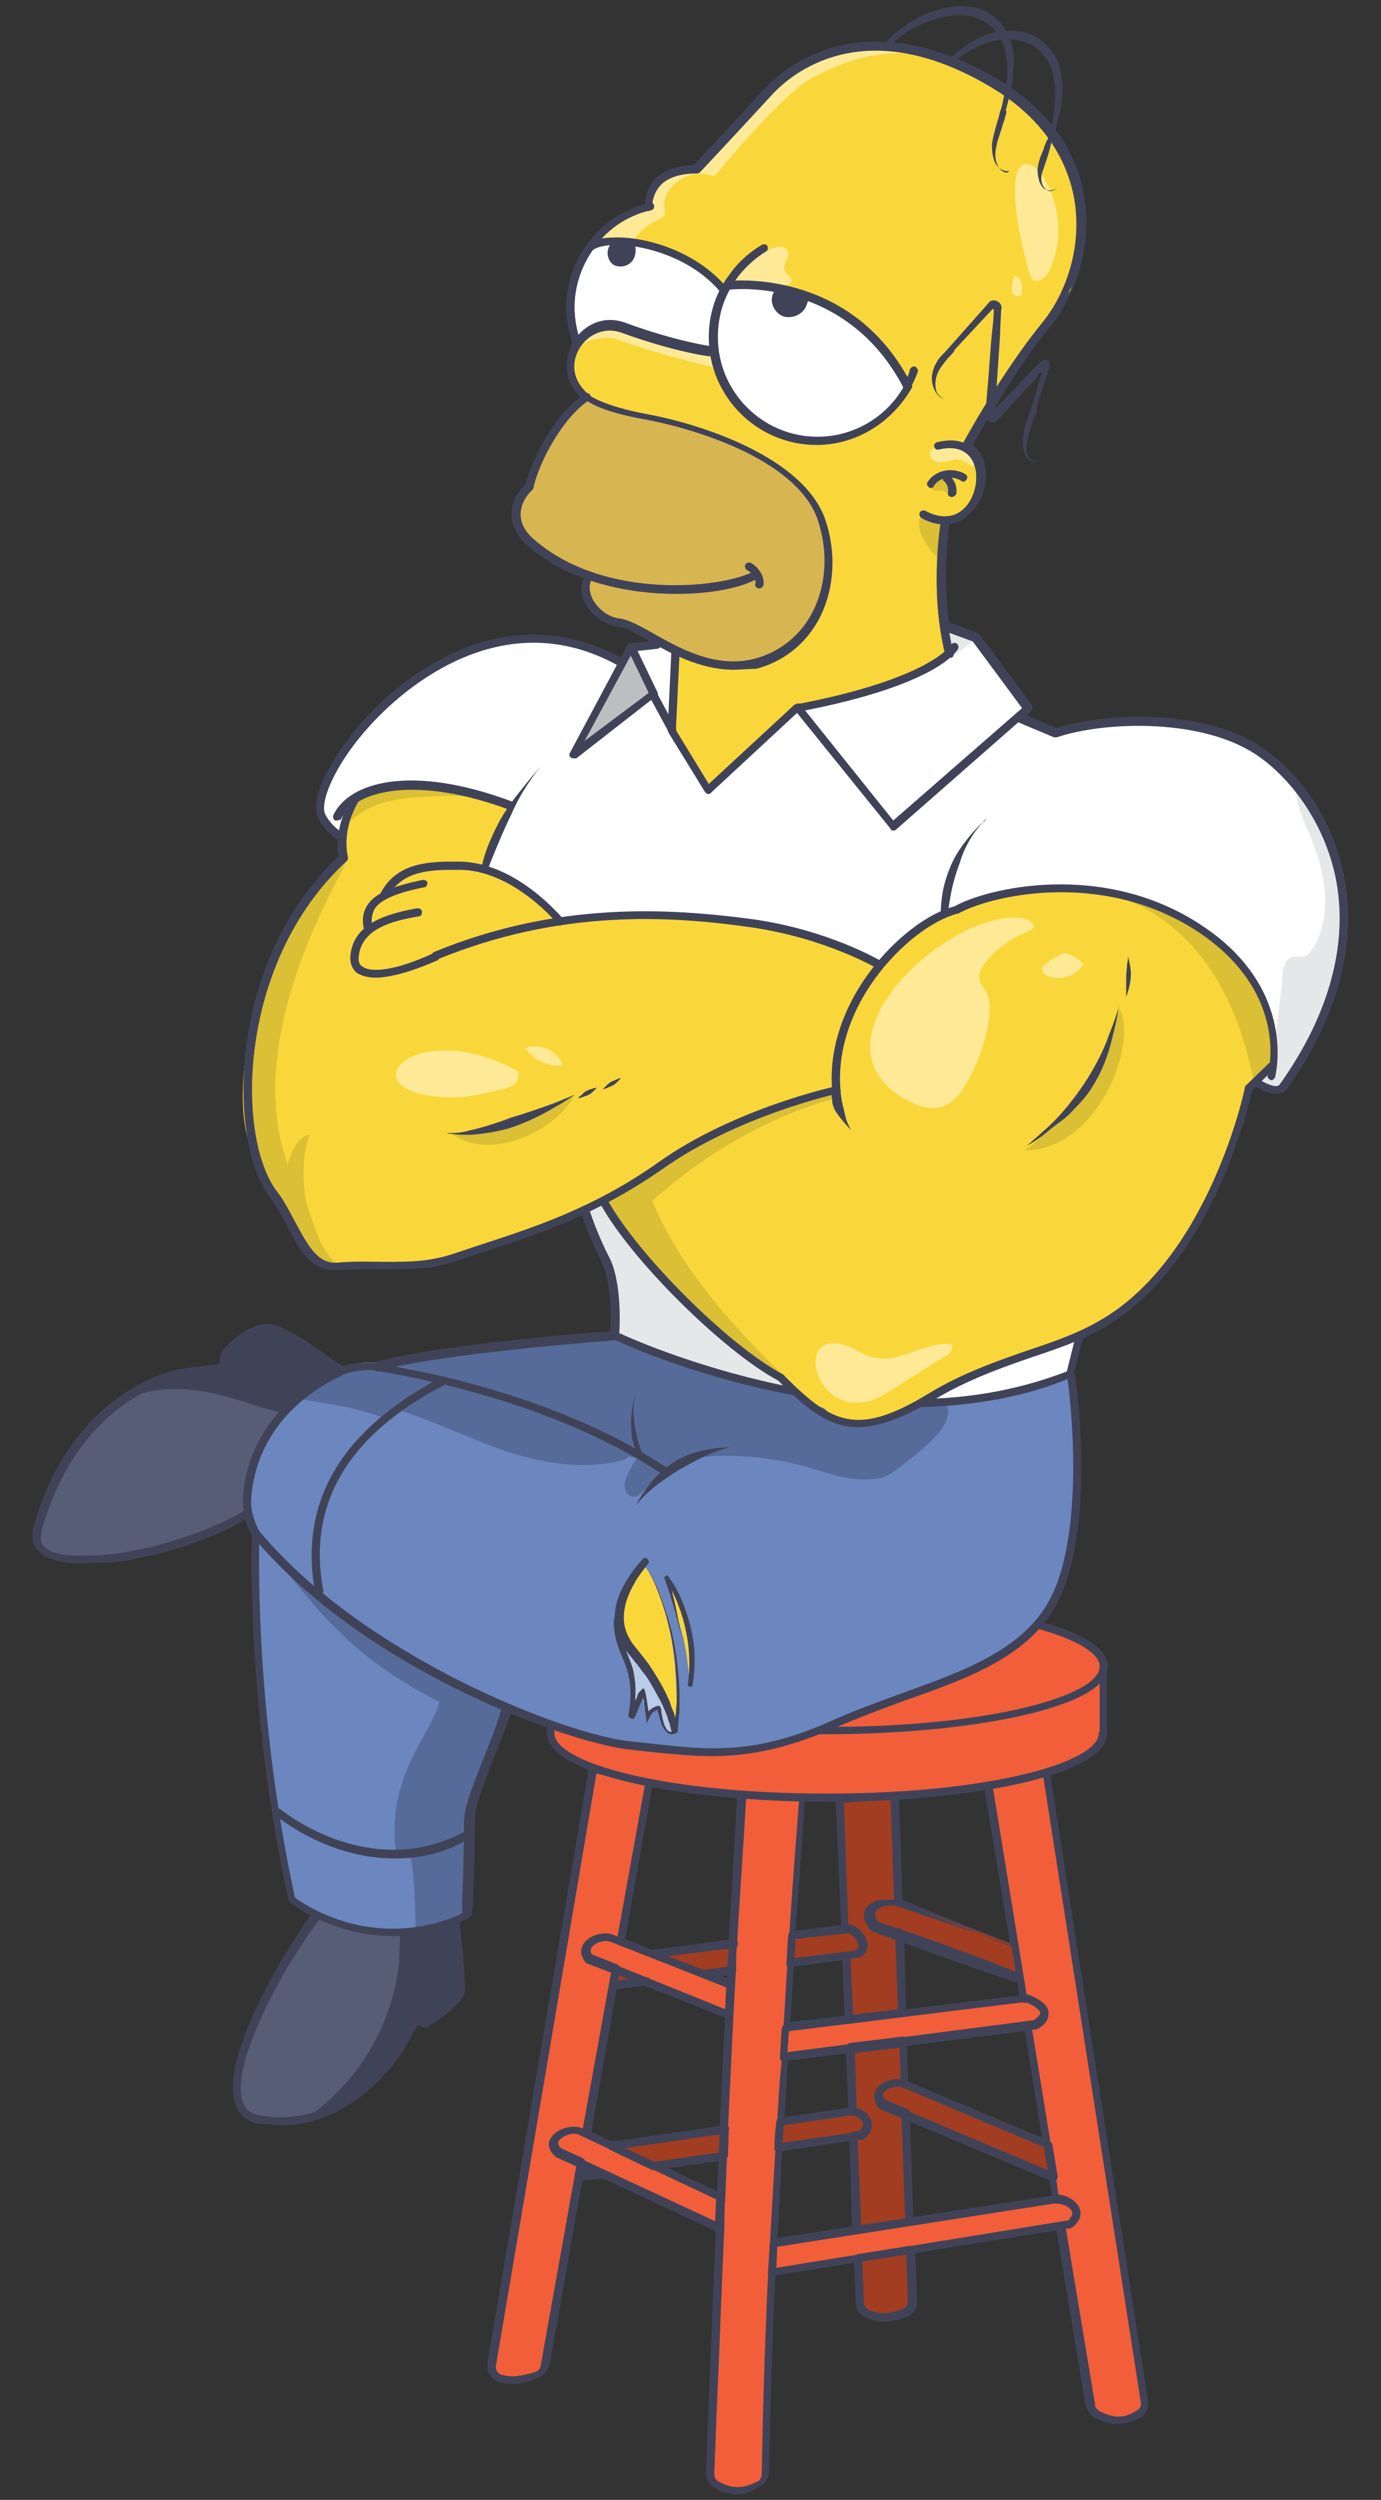 <?xml version="1.0" encoding="utf-8"?>
<!-- Generator: Adobe Illustrator 19.0.0, SVG Export Plug-In . SVG Version: 6.00 Build 0)  -->
<svg version="1.1" id="Layer_1" xmlns="http://www.w3.org/2000/svg" xmlns:xlink="http://www.w3.org/1999/xlink" x="0px" y="0px"
	 viewBox="0 0 151.2 273.6" style="enable-background:new 0 0 151.2 273.6;" xml:space="preserve">
<rect x="0" y="0" width="151.2" height="273.6" fill="#333333" stroke="none"/>
<style type="text/css">
	.st0{fill:#404358;}
	.st1{fill:#A23D21;}
	.st2{fill:#F15E39;}
	.st3{fill:none;stroke:#000000;stroke-width:0.881;stroke-linecap:round;stroke-linejoin:round;stroke-miterlimit:10;}
	.st4{fill:#FFFFFF;}
	.st5{fill:#6C86BF;}
	.st6{fill:#585D77;}
	.st7{fill:#F9D73A;}
	.st8{fill:#D7B550;}
	.st9{fill:#E6E7E8;}
	.st10{fill:#BCBEC0;}
	.st11{fill:#566B99;}
	.st12{fill:#3F4358;}
	.st13{fill:#DBBF34;}
	.st14{fill:#FEEA96;}
	.st15{fill:#B9CBE9;}
	.st16{fill:none;stroke:#000000;stroke-width:0.22;stroke-linecap:round;stroke-linejoin:round;stroke-miterlimit:10;}
</style>
<g id="XMLID_728_">
	<path id="XMLID_1576_" class="st0" d="M147.1,95.6c-1.5-7.2-6-12.1-9.7-14.3c-6.3-3.7-16.6-3.3-21.7-1.6l-3.3-1.4l0.5-0.5
		c0.2-0.2,0.2-0.4,0.1-0.6l-5.7-7.7c-0.1-0.1-0.1-0.1-0.2-0.2l-3.2-1.2c0,0,0,0,0,0c-0.7-5.2-0.1-9.9,0.1-10.9
		c0.9-0.1,1.7-0.5,2.4-1.2c1.6-1.6,2-4.5,1-6.3c-0.2-0.3-0.5-0.7-0.9-1c0.7-1.2,4.5-8.1,8.6-13.1c2.3-2.8,4.6-8.2,3.6-14.2
		c-0.9-5.2-4.2-9.6-9.4-12.7C94.5,0,86,7.3,83.8,9.7c-3,3.3-7,7.5-7.8,8.4c-0.7,0-2.8,0.1-4.1,1.4c-0.8,0.7-1.2,1.7-1.2,2.9
		c-2.7,0.8-5,2.4-6.5,4.7c-1.3,1.9-2,4.2-2,6.6c0,0.3,0,0.7,0,1c0,0.1,0,0.2,0,0.3c0,0.2,0,0.4,0.1,0.7c0,0.2,0.1,0.3,0.1,0.5
		c0,0.2,0.1,0.3,0.1,0.5c0.1,0.2,0.1,0.5,0.2,0.7c0,0.1,0,0.1,0.1,0.2c0,0.1-0.1,0.1-0.1,0.2c-0.9,1.5-1.1,3.9,1,5.8
		c-2.8,2.1-5.3,6.9-6,9.6c-0.4,0.4-1.5,1.6-1.5,3.2c0,1.3,0.7,2.6,2.2,3.8c1.7,1.4,3.6,2.4,5.6,3.1c-0.4,0.8-0.3,1.9,0.2,2.8
		c0.8,1.4,2.2,2.4,3.7,2.5c0.6,0,1.7,0.7,3,1.4c0.1,0.1,0.2,0.1,0.3,0.2l-2,0.2c0,0,0,0,0,0c0,0-0.1,0-0.1,0c0,0,0,0,0,0
		c0,0,0,0-0.1,0c0,0-0.1,0.1-0.1,0.1c0,0,0,0,0,0L68,72c-12-6.5-22.2,1.1-26.1,4.7c-4.8,4.5-8.2,10.4-7.1,12.7
		c0.6,1.4,1.7,2.1,2.2,2.4c-0.1,0.9,0,1.6,0.1,1.9c-12.3,11.5-12.2,31.3-7.5,37.3c0.7,0.8,1.3,2,1.8,3c1.3,2.4,2.6,4.9,5,4.9
		c0.1,0,0.2,0,0.3,0c2.1-0.2,3.8-0.1,5.4-0.1c2.8,0,4.9,0,7.8-0.9c0.9-0.3,1.8-0.6,2.7-0.9c3.4-1.1,7.2-2.3,11.1-4.1
		c0.3,0.9,1,2.9,2.1,5.1c1.2,2.3,1.1,6.5,1,7.7c-2.8,0.2-19.2,1.5-25.8,3.4c-1.2-0.1-2.8,0.2-3.6,0.4l-0.3-0.2
		c-1.2-0.9-4.5-3.3-6.7-4.2c-2.9-1.1-6,2.6-6.1,2.8c0,0.1-0.1,0.1-0.1,0.2l-0.2,1.2l-4.1,0.5c-0.1,0-11.8,1.8-16.2,17.2
		c-0.3,1.1-0.2,1.9,0.4,2.6c0.8,0.9,2.3,1.4,4.8,1.4c0.9,0,2-0.1,3.2-0.2c5.4-0.6,11.7-2.8,14.7-4.7c0.2,0.9,0.6,1.6,0.8,1.9
		c-0.1,1.7-0.5,19.6,4,39.9c0,0.1,0.1,0.2,0.2,0.2c0,0,0.9,0.7,2.3,1.4c-2.3,3-10.2,15.7-8.3,20.7c0.4,1.1,1.3,1.8,2.5,2
		c0.9,0.2,1.7,0.2,2.5,0.2c8.4,0,13.2-7.9,13.2-8l1.7-3l0.9,0.2c0.1,0,0.2,0,0.3-0.1c0.9-0.6,4-2.5,4-4c0-2.1-0.5-6.1-0.6-7.2
		c0.4-0.1,0.7-0.3,1.1-0.5c0.2-0.1,0.2-0.2,0.3-0.4l0.1-1.4c0.1-3.1,0.2-7.1,0.2-8.9c0-1.5,1.1-4.2,2.1-6.8c0.7-1.7,1.4-3.5,1.9-5
		c1.4,0.6,2.7,1.1,3.9,1.5v0.6c0,1.6,1.7,2.9,4.6,4l-11.1,65c-0.1,0.9,0.4,1.7,1.2,2c0.5,0.2,1,0.2,1.5,0.2c0.9,0,1.8-0.2,2.8-0.5
		c0.6-0.2,1.1-0.7,1.3-1.4l3.6-20.3l2.2-0.3l12.4,5.8c-0.3,6.3-0.5,12.7-0.8,19.1l-0.3,7.5c0,0.7,0.4,1.3,1,1.6
		c0.9,0.4,1.6,0.7,2.4,0.7c0.8,0,1.6-0.2,2.5-0.7c0.6-0.3,1-0.9,1-1.6c0.1-5.9,0.3-13.2,0.7-21.8l8.6-1.4l0.2,4.4
		c0,0.7,0.4,1.2,1,1.5c0.7,0.3,1.3,0.5,2,0.5c0.7,0,1.5-0.2,2.3-0.5c0.7-0.3,1.2-1,1.1-1.7l-0.2-5.3l15.7-2.5l3.2,19.3
		c0.1,0.6,0.5,1.1,1,1.3c0.9,0.4,1.7,0.6,2.4,0.6c0.8,0,1.6-0.3,2.5-0.8c0.6-0.4,0.9-1.1,0.8-1.8L115,194.3c3.8-1.2,6.2-2.7,6.2-4.6
		v-7.3c0-2.3-3.7-3.9-7-4.8c0.7-0.9,1.3-1.9,1.8-3.1c3.6-8.3,1.7-22.7,1.5-24l1.1-4.1c0,0,0,0,0,0c0.6-0.3,1.2-0.6,1.8-0.9
		c12-6.6,16.3-24.4,16.6-26.2l0.4-0.4c0.4,0.2,1.4,0.8,2.2,0.8c0.4,0,0.9-0.1,1.2-0.6C148,109.1,148.2,100.8,147.1,95.6z
		 M86.6,220.3c0.1-1.8,0.2-3.5,0.3-5.1l5.4-0.7l0.2,6.1l-6,0.7L86.6,220.3z M86.2,226.4l0.1-0.9l6.4-0.8l0.2,6l-7,1
		C86,229.9,86.1,228.1,86.2,226.4z M99.2,219.9l-0.2-7.5c2,0.7,4,1.5,5.8,2.1c3.6,1.3,6.4,2.2,6.4,2.2c0,0,0,0,0.1,0l0.3,1.7
		L99.2,219.9z M92.1,210.7l-5,0.6c0.5-6.9,0.9-12.1,1-14.2c0.8,0,1.6,0,2.4,0c0.3,0,0.7,0,1,0L92.1,210.7z M99.9,242.7l-0.3-10.6
		l15.3,6.4l0.3,1.8L99.9,242.7z M99.4,227.8l-0.1-3.9l12.9-1.6l1.9,11.8L99.4,227.8z M78.8,216.2l0.8-0.1l0,0.4L78.8,216.2z
		 M67.5,217.7l3.1-0.4l8.8,3.5c-0.2,4-0.4,7.9-0.6,11.9L67,234.4l-2.3-1.1L67.5,217.7z M79.8,212.3l-8.4,1.1l-3-1.2l3-16.6
		c2.8,0.5,6,0.9,9.3,1.2C80.4,202,80.1,207.2,79.8,212.3z M78.7,236.5c-0.1,1.1-0.1,2.3-0.1,3.4l-5.4-2.6L78.7,236.5z M85.6,235.4
		l7.4-1.1l0.4,9.4l-8.3,1.3C85.3,241.8,85.5,238.6,85.6,235.4z M110.6,212.7c-0.1-0.1-0.3-0.1-0.4-0.2c-0.8-0.3-1.6-0.6-2.5-1
		c-1.8-0.7-3.8-1.5-5.8-2.3c-1-0.4-2-0.8-2.9-1.2l-0.2-0.1l-0.4-11c3.3-0.2,6.5-0.6,9.4-1L110.6,212.7z"/>
	<g id="XMLID_729_">
		<path id="XMLID_1573_" class="st1" d="M71.6,213.6c1.4,0.6,2.7,1.3,4.1,1.9c0.4,0.2,0.8,0.3,1.2,0.4c0.2,0,0.5,0,0.7-0.1
			c0.6-0.1,1.3-0.2,1.9-0.3c0,0,0.1,0,0.1-0.1c0,0,0-0.1,0-0.1c0.1-0.7,0.2-1.4,0.3-2.1c0-0.2,0-0.4-0.1-0.5c-0.1-0.1-0.3-0.1-0.4,0
			c-2.1,0.3-4.2,0.6-6.3,1c-0.2,0-0.4,0-0.5-0.1"/>
		<path id="XMLID_1570_" class="st1" d="M67.3,217.3c0.9-0.1,1.8-0.2,2.7-0.4c-0.8-0.3-1.6-0.7-2.4-1c-0.1,0.2-0.2,0.5-0.3,0.7"/>
		<path id="XMLID_1567_" class="st2" d="M79.8,220.5"/>
		<line id="XMLID_1564_" class="st2" x1="80.3" y1="212.7" x2="71.4" y2="213.8"/>
		<line id="XMLID_1561_" class="st2" x1="67.1" y1="217.3" x2="70.7" y2="216.8"/>
		<line id="XMLID_1558_" class="st2" x1="80.1" y1="215.6" x2="77.1" y2="216"/>
		<path id="XMLID_1555_" class="st2" d="M113.5,221.6l-0.9,0.1l-13.7,1.8l-5.8,0.7l-7.3,0.9c0.1-1.1,0.1-2.2,0.2-3.2l7-0.8l5.8-0.7
			l13.3-1.6l0.4,0C114.9,219.7,114.9,220.7,113.5,221.6z"/>
		<polygon id="XMLID_1552_" class="st2" points="66,237.9 63.3,238.3 63.6,236.8 		"/>
		<path id="XMLID_1549_" class="st1" d="M79.2,233.1c0,1-0.1,1.9-0.1,2.9l-7.5,1.1l-4.6-2.2L79.2,233.1z"/>
		<path id="XMLID_1546_" class="st1" d="M94.3,233.7l-0.9,0.1h0l-8.2,1.2c0.1-1,0.1-1.9,0.2-2.8l8-1.2h0
			C94.3,231.3,95.9,232.3,94.3,233.7z"/>
		<path id="XMLID_1543_" class="st2" d="M117.2,243.4l-1,0.2l-16.5,2.7l-5.7,0.9l-9.4,1.5c0.1-1,0.1-2.1,0.1-3.2l9.2-1.4l5.7-0.9
			l16.2-2.5l0.2,0C117.1,240.8,118.7,241.9,117.2,243.4z"/>
		<path id="XMLID_1536_" class="st2" d="M87.8,196.2c0,0-0.5,6.3-1.1,15.7c-0.1,1-0.1,2-0.2,3c-0.1,2.2-0.3,4.6-0.5,7.1
			c-0.1,1-0.1,2.1-0.2,3.2c-0.1,2.3-0.3,4.7-0.4,7.1c-0.1,0.9-0.1,1.9-0.2,2.8c-0.2,3.5-0.4,7-0.6,10.4c-0.1,1.1-0.1,2.1-0.1,3.2
			c-0.4,8-0.7,15.7-0.7,22.1c0,0.5-0.3,1-0.8,1.2c-1.7,0.8-2.9,0.8-4.6,0c-0.5-0.2-0.7-0.7-0.7-1.2c0.4-9.1,0.7-18,1.1-26.9
			c0-1.1,0.1-2.2,0.1-3.3c0.1-1.5,0.1-3,0.2-4.6c0-1,0.1-1.9,0.1-2.9c0.2-4.2,0.4-8.4,0.6-12.6c0.1-1.1,0.1-2.2,0.2-3.3
			c0-0.5,0.1-1,0.1-1.5c0.1-1,0.1-2,0.2-3c0.3-5.4,0.6-10.9,1-16.4L87.8,196.2z"/>
		<path id="XMLID_1533_" class="st2" d="M78.9,240.5c-0.1,1.1-0.1,2.2-0.1,3.3L66,237.9l-2.4-1.1l-0.9-0.4l-1.6-0.7
			c-1.6-1.3,0.9-2.9,2.5-2.3l0.6,0.3l2.8,1.3l4.6,2.2L78.9,240.5z"/>
		<path id="XMLID_1526_" class="st2" d="M64.5,214.4l2.9,1.2l-0.3,1.8l-2.9,16.3l-0.6-0.3c-1.6-0.6-4.1,1-2.5,2.3l1.6,0.7l0.9,0.4
			l-0.3,1.5L59.6,259c-0.1,0.5-0.5,0.9-1,1c-1.5,0.4-2.7,0.7-4,0.3c-0.6-0.2-1-0.8-0.9-1.5l11.1-65.3l6.2,1.4L68,212.5l-1-0.4
			C65.6,211.7,63.5,212.8,64.5,214.4z"/>
		<path id="XMLID_1523_" class="st2" d="M80,217.2c-0.1,1.1-0.1,2.2-0.2,3.3l-9.2-3.7l-3.3-1.3l-2.9-1.2c-1-1.5,1.1-2.7,2.5-2.3
			l1,0.4l3.4,1.3l5.7,2.2L80,217.2z"/>
		<path id="XMLID_1520_" class="st1" d="M99.5,243.2l-5.7,0.9l-0.4-10.3l0.9-0.1c1.5-1.4,0-2.4-1-2.6h0l-0.3-6.9l5.8-0.7l0.1,4.6
			l-0.1,0c-1.3-0.5-3.8,0.7-2.3,2.4l2.5,1L99.5,243.2z"/>
		<path id="XMLID_1517_" class="st1" d="M111.6,216.2l-13.2-4.7l-2.6-0.9c-1.5-1.5-0.1-2.9,2.4-2.5l0.2,0.1l12.7,4.7L111.6,216.2z"
			/>
		<path id="XMLID_1514_" class="st1" d="M94.2,213.9l-1.5,0.2l-6.2,0.8c0.1-1,0.1-2,0.2-3l5.9-0.8l0.1,0
			C93.9,211.4,94.9,212.5,94.2,213.9z"/>
		<path id="XMLID_1510_" class="st1" d="M98.5,211.6l-2.6-0.9c-1.5-1.5-0.1-2.9,2.4-2.5l0.2,0.1L98,196.3l-5.9,0.4l0.5,14.3l0.1,0
			l0,3l0.3,7l5.8-0.7L98.5,211.6z"/>
		<path id="XMLID_1507_" class="st1" d="M115.3,238.2l-16.1-6.8l-2.5-1c-1.5-1.7,1-2.9,2.3-2.4l0.1,0l15.7,6.6L115.3,238.2z"/>
		<path id="XMLID_1500_" class="st1" d="M99.8,251.9c0,0.6-0.3,1.1-0.9,1.3c-1.4,0.5-2.7,0.7-4,0c-0.4-0.2-0.7-0.7-0.8-1.2l-0.2-4.9
			l5.7-0.9L99.8,251.9z"/>
		<path id="XMLID_1493_" class="st2" d="M125.3,262.8c0.1,0.5-0.2,1.1-0.6,1.3c-1.6,1-2.8,1-4.5,0.1c-0.4-0.2-0.7-0.6-0.7-1
			l-3.3-19.7l1-0.2c1.5-1.5-0.1-2.6-1.3-2.7l-0.2,0l-0.4-2.5h0l-0.6-3.6l-2.1-13l0.9-0.1c1.4-0.9,1.4-1.8-1-2.9l-0.4,0l-0.4-2.5
			l-0.5-3.3l-2.9-17.6l6.3-1.5L125.3,262.8z"/>
		<path id="XMLID_1490_" class="st2" d="M79.8,220.5"/>
		<line id="XMLID_1487_" class="st2" x1="80.3" y1="212.7" x2="71.4" y2="213.8"/>
		<line id="XMLID_1484_" class="st2" x1="67.1" y1="217.3" x2="70.7" y2="216.8"/>
		<line id="XMLID_1481_" class="st2" x1="80.1" y1="215.6" x2="77.1" y2="216"/>
		<polygon id="XMLID_1478_" class="st2" points="66,237.9 63.3,238.3 63.6,236.8 		"/>
		<path id="XMLID_1475_" class="st2" d="M79.8,220.5"/>
		<line id="XMLID_1472_" class="st2" x1="80.3" y1="212.7" x2="71.4" y2="213.8"/>
		<line id="XMLID_1469_" class="st2" x1="67.1" y1="217.3" x2="70.7" y2="216.8"/>
		<polygon id="XMLID_1466_" class="st1" points="66,237.9 63.3,238.3 63.6,236.8 		"/>
		<path id="XMLID_1463_" class="st1" d="M98.4,208.2l-0.2-0.1c-2.4-0.4-3.8,1-2.4,2.5l2.6,0.9"/>
		<path id="XMLID_1462_" class="st3" d="M79.8,220.5"/>
		<path id="XMLID_1461_" class="st0" d="M71.4,214.3c-0.2,0-0.4-0.2-0.4-0.4c0-0.2,0.1-0.5,0.4-0.5l8.9-1.1c0.3,0,0.5,0.1,0.5,0.4
			c0,0.2-0.1,0.5-0.4,0.5L71.4,214.3C71.4,214.3,71.4,214.3,71.4,214.3z"/>
		<path id="XMLID_1460_" class="st0" d="M67.1,217.7c-0.2,0-0.4-0.2-0.4-0.4c0-0.2,0.1-0.5,0.4-0.5l3.6-0.4c0.3,0,0.5,0.1,0.5,0.4
			c0,0.2-0.1,0.5-0.4,0.5L67.1,217.7C67.1,217.7,67.1,217.7,67.1,217.7z"/>
		<path id="XMLID_1459_" class="st0" d="M77.1,216.5c-0.2,0-0.4-0.2-0.4-0.4c0-0.2,0.1-0.5,0.4-0.5l3-0.4c0.2,0,0.5,0.1,0.5,0.4
			c0,0.2-0.1,0.5-0.4,0.5L77.1,216.5C77.1,216.5,77.1,216.5,77.1,216.5z"/>
		<path id="XMLID_1456_" class="st0" d="M85.8,225.6c-0.1,0-0.2,0-0.3-0.1c-0.1-0.1-0.1-0.2-0.1-0.3c0-0.7,0.1-1.3,0.1-2l0.1-1.2
			c0-0.2,0.2-0.4,0.4-0.4l26.4-3.2c0.1,0,0.2,0,0.2,0c1.5,0.6,2.2,1.3,2.2,2c0,0.6-0.3,1.1-1.1,1.6c-0.1,0-0.1,0.1-0.2,0.1l-0.9,0.1
			L85.8,225.6C85.9,225.6,85.8,225.6,85.8,225.6z M86.4,222.3l-0.1,0.8c0,0.5-0.1,1-0.1,1.5l27-3.5c0.4-0.3,0.7-0.6,0.7-0.8
			c0-0.1-0.2-0.6-1.6-1.2L86.4,222.3z"/>
		<path id="XMLID_1455_" class="st0" d="M63.3,238.7c-0.1,0-0.2,0-0.3-0.1c-0.1-0.1-0.1-0.2-0.1-0.4l0.3-1.5c0-0.1,0.1-0.3,0.2-0.3
			c0.1-0.1,0.3-0.1,0.4,0l2.4,1.1c0.2,0.1,0.3,0.3,0.2,0.5c0,0.2-0.2,0.3-0.4,0.4L63.3,238.7C63.4,238.7,63.4,238.7,63.3,238.7z"/>
		<path id="XMLID_1452_" class="st0" d="M71.6,237.5c-0.1,0-0.1,0-0.2,0l-4.6-2.2c-0.2-0.1-0.3-0.3-0.2-0.5c0-0.2,0.2-0.3,0.4-0.4
			l12.3-1.8c0.1,0,0.3,0,0.4,0.1c0.1,0.1,0.2,0.2,0.1,0.3l-0.1,2.9c0,0.2-0.2,0.4-0.4,0.4L71.6,237.5
			C71.6,237.5,71.6,237.5,71.6,237.5z M68.4,235.1l3.2,1.5l7.1-1l0.1-2L68.4,235.1z"/>
		<path id="XMLID_1449_" class="st0" d="M85.2,235.5c-0.1,0-0.2,0-0.3-0.1c-0.1-0.1-0.2-0.2-0.1-0.4l0-0.3c0-0.8,0.1-1.7,0.2-2.5
			c0-0.2,0.2-0.4,0.4-0.4l7.9-1.2c0,0,0.2,0,0.2,0c0.8,0.2,1.7,0.7,1.9,1.6c0.1,0.4,0.1,1.1-0.8,1.8c-0.1,0.1-0.1,0.1-0.2,0.1
			L85.2,235.5C85.3,235.5,85.2,235.5,85.2,235.5z M85.8,232.6c0,0.6-0.1,1.3-0.1,1.9l8.4-1.2c0.3-0.3,0.5-0.6,0.4-0.9
			c-0.1-0.4-0.7-0.8-1.2-0.9L85.8,232.6z"/>
		<path id="XMLID_1446_" class="st0" d="M84.5,249.1c-0.1,0-0.2,0-0.3-0.1c-0.1-0.1-0.2-0.2-0.1-0.4l0.2-3.2c0-0.2,0.2-0.4,0.4-0.4
			l31.2-4.8c0,0,0.1,0,0.1,0c0.9,0.1,1.9,0.7,2.2,1.5c0.2,0.5,0.2,1.2-0.7,2c-0.1,0.1-0.1,0.1-0.2,0.1l-1,0.2L84.5,249.1
			C84.6,249.1,84.5,249.1,84.5,249.1z M85.1,245.9l-0.1,2.3l32-5.2c0.3-0.4,0.5-0.7,0.4-1c-0.2-0.5-0.8-0.8-1.4-0.9l-0.2,0
			L85.1,245.9z"/>
		<path id="XMLID_1443_" class="st0" d="M80.7,273c-0.8,0-1.6-0.2-2.4-0.7c-0.6-0.3-1-1-1-1.6l0.3-7.7c0.3-6.5,0.5-12.8,0.8-19.2
			l0-0.1c0-1.1,0.1-2.1,0.1-3.2c0.1-1.5,0.1-3,0.2-4.6l0.1-2.9c0.2-4.2,0.4-8.4,0.6-12.6l0.3-5.3c0-0.8,0.1-1.7,0.1-2.6
			c0.3-5.4,0.6-11,1-16.4c0-0.2,0.2-0.4,0.4-0.4l6.5-0.1c0,0,0,0,0,0c0.1,0,0.2,0.1,0.3,0.1c0.1,0.1,0.1,0.2,0.1,0.3
			c0,0-0.5,6.3-1.1,15.7c-0.1,1-0.1,2-0.2,3c-0.1,1.6-0.2,3.3-0.3,5l-0.2,3.3c0,0.7-0.1,1.3-0.1,2l-0.1,1.1
			c-0.1,1.9-0.2,3.9-0.4,5.9c-0.1,0.8-0.1,1.7-0.2,2.5l0,0.3c-0.2,3.5-0.4,7-0.6,10.4l-0.2,3.2c-0.4,8.6-0.7,16.1-0.7,22.1
			c0,0.7-0.4,1.3-1,1.6C82.3,272.8,81.5,273,80.7,273z M81.7,196.7c-0.3,5.3-0.7,10.7-1,16c-0.1,0.9-0.1,1.7-0.1,2.5l-0.3,5.3
			c-0.2,4.2-0.4,8.4-0.6,12.6l-0.1,2.9c-0.1,1.5-0.1,3-0.2,4.6c-0.1,1.1-0.1,2.1-0.1,3.2l0,0.1c-0.3,6.4-0.5,12.8-0.8,19.2l-0.3,7.7
			c0,0.3,0.2,0.7,0.5,0.8c1.5,0.8,2.6,0.8,4.2,0c0.3-0.1,0.5-0.5,0.5-0.8c0.1-6,0.3-13.5,0.7-22.1l0.2-3.2c0.2-3.5,0.4-7,0.6-10.4
			l0-0.3c0-0.8,0.1-1.7,0.2-2.5c0.1-2,0.2-4,0.4-5.9l0.1-1.1c0-0.7,0.1-1.3,0.1-2l0.2-3.3c0.1-1.7,0.2-3.4,0.3-5c0.1-1,0.1-2,0.2-3
			c0.5-7.8,1-13.6,1.1-15.2L81.7,196.7z"/>
		<path id="XMLID_1440_" class="st0" d="M78.8,244.3c-0.1,0-0.1,0-0.2,0L60.9,236c0,0-0.1,0-0.1-0.1c-0.7-0.6-0.9-1.3-0.5-1.9
			c0.6-1,2.2-1.5,3.4-1.1l15.4,7.2c0.2,0.1,0.3,0.2,0.3,0.4c-0.1,1.1-0.1,2.1-0.1,3.2l0,0.1c0,0.1-0.1,0.3-0.2,0.4
			C78.9,244.3,78.9,244.3,78.8,244.3z M61.3,235.2l17,7.9c0-0.8,0.1-1.6,0.1-2.4l-15.1-7.1c-0.8-0.3-2,0.2-2.3,0.7
			C61,234.5,60.9,234.8,61.3,235.2z"/>
		<path id="XMLID_1437_" class="st0" d="M56.1,260.9c-0.5,0-1-0.1-1.5-0.2c-0.8-0.3-1.4-1.1-1.2-2l11.1-65.3c0-0.1,0.1-0.2,0.2-0.3
			c0.1-0.1,0.2-0.1,0.3-0.1l6.2,1.4c0.2,0.1,0.4,0.3,0.3,0.5l-3.1,17.6c0,0.1-0.1,0.2-0.2,0.3c-0.1,0.1-0.3,0.1-0.4,0l-1-0.4
			c-0.7-0.2-1.6,0.1-2,0.6c-0.2,0.3-0.2,0.6,0,0.9l2.8,1.1c0.2,0.1,0.3,0.3,0.3,0.5l-3.2,18.1c0,0.1-0.1,0.3-0.2,0.3
			c-0.1,0.1-0.3,0.1-0.4,0l-0.6-0.3c-0.8-0.3-2,0.2-2.3,0.7c-0.1,0.1-0.2,0.4,0.2,0.8l2.4,1.1c0.2,0.1,0.3,0.3,0.2,0.5l-4,22.2
			c-0.1,0.7-0.6,1.2-1.3,1.4C57.9,260.7,57,260.9,56.1,260.9z M65.3,194.1l-11,64.8c-0.1,0.4,0.2,0.9,0.6,1c1.1,0.3,2.1,0.2,3.7-0.3
			c0.3-0.1,0.6-0.4,0.6-0.7l3.9-21.8l-2.2-1c0,0-0.1,0-0.1-0.1c-0.7-0.6-0.9-1.3-0.5-1.9c0.6-1,2.2-1.5,3.4-1.1l0.1,0l3.1-17.1
			l-2.6-1c-0.1,0-0.2-0.1-0.2-0.2c-0.5-0.7-0.5-1.4,0-2c0.6-0.8,2-1.2,3-0.9l0.5,0.2l3-16.6L65.3,194.1z"/>
		<path id="XMLID_1434_" class="st0" d="M79.8,220.9c-0.1,0-0.1,0-0.2,0l-15.4-6.1c-0.1,0-0.2-0.1-0.2-0.2c-0.5-0.7-0.5-1.4,0-2
			c0.6-0.8,2-1.2,3-0.9l13.1,5.1c0.2,0.1,0.3,0.2,0.3,0.4l-0.2,3.3c0,0.1-0.1,0.3-0.2,0.4C80,220.9,79.9,220.9,79.8,220.9z
			 M64.8,214l14.6,5.9l0.1-2.4l-12.7-5c-0.7-0.2-1.6,0.1-2,0.6C64.6,213.4,64.6,213.7,64.8,214z"/>
		<path id="XMLID_1431_" class="st0" d="M93.8,244.5c-0.1,0-0.2,0-0.3-0.1c-0.1-0.1-0.2-0.2-0.2-0.3L93,233.8c0-0.2,0.2-0.4,0.4-0.5
			l0.7-0.1c0.3-0.3,0.5-0.6,0.4-0.9c-0.1-0.4-0.7-0.8-1.2-0.9c-0.2,0-0.4-0.2-0.4-0.4l-0.3-6.9c0-0.2,0.2-0.4,0.4-0.5l5.8-0.7
			c0.1,0,0.2,0,0.3,0.1c0.1,0.1,0.2,0.2,0.2,0.3l0.1,4.6c0,0.2-0.1,0.3-0.2,0.4c-0.1,0.1-0.3,0.1-0.4,0c-0.7-0.3-1.8,0-2.1,0.5
			c-0.1,0.1-0.3,0.4,0.2,1l2.4,1c0.2,0.1,0.3,0.2,0.3,0.4l0.4,11.8c0,0.2-0.2,0.4-0.4,0.4L93.8,244.5
			C93.9,244.5,93.9,244.5,93.8,244.5z M93.9,234.2l0.4,9.4l4.8-0.7l-0.4-11.1l-2.2-0.9c-0.1,0-0.1-0.1-0.2-0.1
			c-0.9-1-0.5-1.9-0.3-2.2c0.5-0.7,1.6-1.1,2.6-1l-0.1-3.5l-4.9,0.6l0.2,6.1c0.7,0.2,1.4,0.8,1.6,1.5c0.1,0.4,0.1,1.1-0.8,1.8
			c-0.1,0.1-0.1,0.1-0.2,0.1L93.9,234.2z"/>
		<path id="XMLID_1430_" class="st0" d="M111.6,216c0,0-0.1-0.7-0.3-1.9c-0.1-0.3-0.1-0.6-0.2-1c0-0.2-0.2-0.1-0.4-0.2
			c-0.2-0.1-0.4-0.1-0.6-0.2c-0.8-0.3-1.6-0.6-2.5-0.9c-1.8-0.6-3.9-1.3-5.9-2c-1-0.3-2-0.7-3-1c-0.8-0.4-1.9-0.3-2.5,0.1
			c-0.3,0.2-0.4,0.4-0.4,0.7c0,0.1,0.1,0.3,0.2,0.5c0.1,0.2,0.2,0.2,0.3,0.3c1,0.3,2,0.7,3,1c2,0.7,4.1,1.4,5.9,2.1
			c3.6,1.3,6.3,2.4,6.3,2.4c0.4,0.2,0,1.1-0.4,1c0,0-2.8-0.9-6.4-2.2c-1.8-0.6-3.8-1.4-5.9-2.1c-1-0.4-2-0.7-3-1.1
			c-0.4-0.1-0.7-0.4-0.8-0.7c-0.2-0.3-0.3-0.6-0.4-0.9c-0.1-0.8,0.4-1.5,1-1.7c0.5-0.3,1.1-0.3,1.7-0.3c0.3,0,0.6,0,0.8,0.1
			c0.4,0.1,0.5,0.2,0.8,0.3c1,0.4,2,0.8,2.9,1.2c2,0.8,4,1.6,5.8,2.3c0.9,0.4,1.7,0.7,2.5,1c0.2,0.1,0.4,0.1,0.6,0.2l0.3,0.1
			c0,0,0.1,0,0.1,0.1l0,0.2c0.1,0.4,0.1,0.7,0.1,1C111.5,215.2,111.6,216,111.6,216C111.7,216.4,111.7,216.3,111.6,216z"/>
		<path id="XMLID_1429_" class="st0" d="M92.6,211.5c-0.2,0-0.4-0.2-0.4-0.4l-0.5-14.3c0-0.2,0.2-0.4,0.4-0.5l5.9-0.4
			c0.1,0,0.2,0,0.3,0.1c0.1,0.1,0.1,0.2,0.1,0.3l0.4,11.9c0,0.2-0.2,0.4-0.4,0.5c-0.3,0-0.4-0.2-0.5-0.4l-0.4-11.4l-5.1,0.4
			l0.5,13.9C93,211.3,92.8,211.5,92.6,211.5C92.6,211.5,92.6,211.5,92.6,211.5z"/>
		<path id="XMLID_1428_" class="st3" d="M92.7,214"/>
		<path id="XMLID_1427_" class="st0" d="M93,221.5c-0.1,0-0.2,0-0.3-0.1c-0.1-0.1-0.2-0.2-0.2-0.3l-0.3-7c0-0.2,0.2-0.4,0.4-0.5
			c0.3,0,0.4,0.2,0.5,0.4l0.3,6.5l4.9-0.6l-0.3-8.4c0-0.2,0.2-0.4,0.4-0.5c0,0,0,0,0,0c0.2,0,0.4,0.2,0.4,0.4l0.3,8.8
			c0,0.2-0.2,0.4-0.4,0.5L93,221.5C93,221.5,93,221.5,93,221.5z"/>
		<path id="XMLID_1424_" class="st0" d="M115.3,238.7c-0.1,0-0.1,0-0.2,0l-18.6-7.8c-0.1,0-0.1-0.1-0.2-0.1c-0.9-1-0.5-1.9-0.3-2.2
			c0.6-0.9,2.1-1.3,3.1-0.9l15.8,6.6c0.1,0.1,0.2,0.2,0.3,0.3l0.6,3.6c0,0.2,0,0.3-0.2,0.4C115.5,238.6,115.4,238.7,115.3,238.7z
			 M96.9,230l17.8,7.5l-0.4-2.5l-15.4-6.5c-0.7-0.3-1.8,0-2.1,0.5C96.7,229.1,96.4,229.4,96.9,230z"/>
		<path id="XMLID_1421_" class="st0" d="M96.7,254.1c-0.7,0-1.4-0.2-2-0.5c-0.6-0.3-1-0.9-1-1.5l-0.2-4.9c0-0.2,0.2-0.4,0.4-0.5
			l5.7-0.9c0.1,0,0.3,0,0.4,0.1c0.1,0.1,0.2,0.2,0.2,0.3l0.2,5.7c0,0.8-0.4,1.4-1.1,1.7C98.2,253.9,97.5,254.1,96.7,254.1z
			 M94.4,247.5l0.2,4.5c0,0.3,0.2,0.6,0.5,0.8c1.1,0.5,2.2,0.5,3.7-0.1c0.4-0.1,0.6-0.5,0.6-0.9c0,0,0,0,0,0l-0.2-5.2L94.4,247.5z"
			/>
		<path id="XMLID_1418_" class="st0" d="M122.4,265.3c-0.8,0-1.5-0.2-2.4-0.6c-0.5-0.2-0.9-0.7-1-1.3l-3.3-19.7c0-0.1,0-0.2,0.1-0.3
			s0.2-0.2,0.3-0.2l0.9-0.1c0.3-0.4,0.5-0.7,0.4-1c-0.2-0.5-0.8-0.8-1.4-0.9l-0.2,0c-0.3,0-0.5-0.1-0.5-0.4l-0.4-2.4
			c0,0,0-0.1,0-0.1l-2.7-16.5c0-0.1,0-0.2,0.1-0.3c0.1-0.1,0.2-0.2,0.3-0.2l0.8-0.1c0.4-0.3,0.7-0.6,0.7-0.8c0-0.1-0.2-0.6-1.6-1.2
			l-0.3,0c-0.2,0-0.4-0.1-0.5-0.4l-3.9-23.5c0-0.2,0.1-0.4,0.3-0.5l6.3-1.5c0.1,0,0.2,0,0.3,0.1c0.1,0.1,0.2,0.2,0.2,0.3l10.8,69.1
			l0,0c0.1,0.7-0.2,1.4-0.8,1.8C124,265,123.2,265.3,122.4,265.3z M116.7,243.9l3.2,19.3c0,0.3,0.2,0.5,0.5,0.7
			c1.6,0.8,2.7,0.8,4.1-0.1c0.3-0.2,0.5-0.5,0.4-0.9l-10.7-68.6l-5.5,1.3l3.7,22.7c0.1,0,0.1,0,0.2,0c1.5,0.6,2.2,1.3,2.2,2
			c0,0.6-0.3,1.1-1.1,1.6c-0.1,0-0.1,0.1-0.2,0.1l-0.5,0.1l2.6,16c0,0,0,0.1,0,0.1l0.3,2.1c0.9,0.1,1.8,0.7,2.1,1.5
			c0.2,0.5,0.2,1.2-0.7,2c-0.1,0.1-0.1,0.1-0.2,0.1L116.7,243.9z"/>
		<path id="XMLID_1417_" class="st3" d="M79.8,220.5"/>
		<path id="XMLID_1416_" class="st0" d="M77.1,216.5c-0.2,0-0.4-0.2-0.4-0.4c0-0.2,0.1-0.5,0.4-0.5l3-0.4c0.2,0,0.5,0.1,0.5,0.4
			c0,0.2-0.1,0.5-0.4,0.5L77.1,216.5C77.1,216.5,77.1,216.5,77.1,216.5z"/>
		<path id="XMLID_1415_" class="st3" d="M79.8,220.5"/>
		<path id="XMLID_1412_" class="st0" d="M86.5,215.3c-0.1,0-0.2,0-0.3-0.1c-0.1-0.1-0.1-0.2-0.1-0.4c0.1-1,0.1-2,0.2-3
			c0-0.2,0.2-0.4,0.4-0.4l5.9-0.8c0.4-0.1,0.9,0.1,1.4,0.5c0.6,0.5,0.9,1.1,1,1.7c0,0.8-0.5,1.5-1.3,1.5L86.5,215.3
			C86.5,215.3,86.5,215.3,86.5,215.3z M87.1,212.2c0,0.7-0.1,1.4-0.1,2.1l6.5-0.8c0.3,0,0.5-0.3,0.5-0.6c0-0.3-0.3-0.7-0.6-1
			c-0.3-0.3-0.6-0.3-0.7-0.3c0,0,0,0,0,0L87.1,212.2z"/>
		<polygon id="XMLID_1409_" class="st2" points="60.3,188.9 60.2,190.4 61.9,192.2 67.5,194.2 75.1,195.9 85,196.9 95.9,196.9 
			105.6,195.9 112.9,194.7 118.5,192.6 120.7,190.7 121,187 121,181.8 118.5,179.6 113.7,177.7 111.2,180 105.7,182.9 98.8,185.7 
			93.4,187.6 89.9,189.3 82.7,191.1 76.8,191.7 69.5,190.9 64.7,190.3 		"/>
		<path id="XMLID_1408_" class="st0" d="M90.6,189.8l-1.1,0c-0.2,0-0.4-0.2-0.4-0.4c0-0.2,0.2-0.4,0.4-0.4c0,0,0,0,0,0l1.1,0
			c17.8,0,29.8-3.4,29.8-6.6c0-1.5-2.6-3-7-4.2c-0.2-0.1-0.4-0.3-0.3-0.5c0.1-0.2,0.3-0.4,0.5-0.3c3.5,0.9,7.7,2.6,7.7,5
			C121.3,187,105.7,189.8,90.6,189.8z"/>
		<path id="XMLID_1407_" class="st0" d="M90.6,197.2c-15.1,0-30.7-2.8-30.7-7.5c0-0.2,0.2-0.4,0.4-0.4c0.2,0,0.4,0.2,0.4,0.4
			c0,3.2,12,6.6,29.8,6.6c17.8,0,29.8-3.4,29.8-6.6c0-0.2,0.2-0.4,0.4-0.4s0.4,0.2,0.4,0.4C121.3,194.4,105.7,197.2,90.6,197.2z"/>
		<path id="XMLID_1406_" class="st0" d="M120.8,190.1c-0.2,0-0.4-0.2-0.4-0.4v-7.3c0-0.2,0.2-0.4,0.4-0.4s0.4,0.2,0.4,0.4v7.3
			C121.3,189.9,121.1,190.1,120.8,190.1z"/>
		<path id="XMLID_1405_" class="st0" d="M60.3,190.1c-0.2,0-0.4-0.2-0.4-0.4v-0.8c0-0.2,0.2-0.4,0.4-0.4c0.2,0,0.4,0.2,0.4,0.4v0.8
			C60.7,189.9,60.5,190.1,60.3,190.1z"/>
		<path id="XMLID_1404_" class="st4" d="M63.1,37.4c-0.1-0.4-0.6-2.6-0.6-2.8c0-0.2,0.4-4.3,0.4-4.3l1.3-2.9l1.5-0.9l2.4-0.3
			l3.2,0.9l4,1.5l3.1,2.2l0.8,0.9l0.8-0.6l3.3,0.2l3.3,0.7l4.7,1.8l4,3.3l2.4,2.8l1.5,2.6l-2.6,2.9l-3.2,2.1L88.5,48l-3.8-0.8
			l-2.9-1.8L79.7,43l-1.1-3.1L78,38.7l-4.3-0.9l-5-1.9L66,35.6l-2.1,1.1L63.1,37.4z"/>
		<polygon id="XMLID_1403_" class="st5" points="32.1,208.1 30.2,198.5 28.7,187.2 28,174.4 28.3,168.2 27.2,165.9 27.1,162.1 
			29.6,156.1 33.6,152.2 37.7,149.9 40.8,149.6 43.6,148.9 52.7,147.7 64,146.5 67.1,145.9 70.9,147.8 79,150.5 85.6,152.1 
			86.7,152.2 90.4,155 93.9,155.9 97.6,155.2 100.8,153.4 106.3,153.1 113,151.8 117.3,150.5 117.7,155.8 117.9,163.5 117,170.7 
			114.8,176 112.5,178.7 110.2,180.6 105.7,182.9 100.1,185.1 95,187.1 90.7,188.8 87.3,190.3 83.5,191.3 77.6,191.6 70.7,191.2 
			64.7,190.3 59.6,188.5 55.6,187.1 54.7,189.8 52.8,194.4 51.6,197.9 51.3,203.8 51.2,209.8 48.1,210.8 43.8,211.6 39.7,211.3 
			35.8,210.1 		"/>
		<polygon id="XMLID_1402_" class="st6" points="27.5,165.8 24.7,166.9 20.6,168.5 16,169.8 10.4,170.7 5.1,170 4.1,168.8 
			4.1,167.1 7.8,159.4 11.3,155.2 15.1,152.2 18.7,150.7 23.4,150 24.8,149.5 25.1,147.9 27.6,146 29.4,145.6 31.4,145.8 
			34.1,147.6 37.9,149.8 33.8,152.2 29.8,156 27.8,160.5 27.3,163.9 		"/>
		<polygon id="XMLID_1401_" class="st6" points="34.6,209.6 30.5,216.1 27.2,223 25.9,227.6 26.1,230.4 27.6,231.8 31.6,232.2 
			36.7,230.9 41.1,227.9 44.1,223.8 45.4,221.2 46.7,221.4 49.7,219.3 50.5,217.8 50,212.4 49.8,210.1 45.5,211.5 40.6,211.5 
			36.8,210.4 		"/>
		<path id="XMLID_1400_" class="st7" d="M39,87.3l-1.1,1.9l-0.4,2.6l0.1,2.2l-3.7,4.2l-3,4.5l-2.4,6.5l-1.2,6.2l-0.2,6.5l1.1,5.6
			l1.8,3.3l1.4,2.3l2.4,4.4l2,1.2l3.3-0.3l4.5,0.2l6.3-1.1l7.6-2.4l5.8-2.4l3-1.2l3.9,5.8l5.6,5.9l7.4,6.1l3.1,2l2.4,2.3l3.2,1.9
			l4.2,0.3l6.2-2.9l3.6-2.1l5.8-2.3l7.1-2.6l4.8-2.9l5.1-5.2l4.3-6.9l3.2-8.2c0,0,0.3-3.6,0.7-3.9c0.3-0.2,2.9-2.5,2.9-2.5l-0.6-5.5
			l-3.1-5.4l-5.9-4.7l-7.4-2.9l-9.5-0.7l-8.2,2.1l-1.8,0.8l-3.4,2.3l-3.4,3.3l-5.9-2.8l-8.7-2l-9.6-0.9l-7.4,0.4l-3.4,0.2L58.6,98
			l-3.5-2.1l-2-1.1l1.2-3l1.4-3l0.6-0.8l-6.4-1.9l-5.3-0.4L39,87.3z"/>
		<path id="XMLID_1397_" class="st7" d="M118,21.1l-2-4.7l-3.1-4.3l-5.8-3.9l-5.6-2.6l-6.3-0.4L90,6l-4.3,2.6l-5.2,5.3l-4.1,4.5
			l-1.7,0.1L71.7,20L71,22.6l-3.4,1.5l-2.4,2.5l2.4-0.1l3,0.2l6.1,2.5l2.6,2.3L78,36v2.6l-4.3-0.9l-3.4-1.2L66,35.6l-2.1,1.1
			l-1.4,2.2l0.1,2.2l1.9,2.4l3.4,1.3l5.6,1.2l6.4,2.1l6.6,3.9l3.2,3.9l1.2,5.4l-1,5.1l-3,4.2l-4.1,2.1l-5.7-0.1l-2.9-1.2l-0.4,8.5
			l3.9,6.5l9.7-8.7l3.7-0.8l7.4-2.2l5.5-3.1l-0.6-1.8l-0.1-3.1l-0.4-7.1l0.8-2.4l2.4-1.2l1.1-2.4v-3l-1.4-1.7l3.2-5.6l4.1-5.7
			l4.1-5.8l1.1-5.3L118,21.1z M96.6,45.4c-0.1,0.1-0.2,0.2-0.3,0.3c-0.6,0.8-1.4,1.2-2.3,1.5c-3.1,1.1-7.2,1.4-10.6-0.7
			c-2.2-1.4-3.8-3.4-4.7-5.6c0-0.1-0.2-0.9-0.2-1c-0.4-1-0.3-1.6-0.4-2.8c0-0.5-0.2-1.2,0-1.6c0,0,0.1-0.5,0.1-0.5
			c0-1.7,0.7-3.3,1.9-4c0,0,4.7,0.1,6.6,1c0.8,0,4,1.3,4.7,1.8c3,1.9,4.8,3.7,7.1,7.3C99.8,43.1,98.2,43.8,96.6,45.4z"/>
		<polygon id="XMLID_1396_" class="st8" points="77.1,72.5 73.1,70.7 69.8,68.9 67.8,68.2 66,67.9 64.2,65.6 64.4,63 61,61.5 
			57.5,58.7 56.4,56.5 56.8,54.7 58,53.1 59.7,48.8 62.8,44.6 64.4,43.5 67.8,44.9 72.1,45.8 77.7,47.6 82.8,49.8 87.4,53.2 
			89.6,55.9 90.6,60.4 90.4,64.2 88.9,68.2 85.7,71.4 82,72.8 		"/>
		<path id="XMLID_1395_" class="st0" d="M67.2,26.4c-1,0.7-0.8,2.1,0,2.6c0.6,0.3,1.4,0.2,1.9-0.3s0.6-1.3,0.4-2
			c-0.1,0-0.1-0.1-0.2-0.1"/>
		<path id="XMLID_1394_" class="st0" d="M85.3,31.5c-0.5,0.2-0.8,0.7-0.8,1.3c0,0.9,0.7,1.8,1.6,1.9s1.9-0.4,2.2-1.3
			c0.1-0.2,0.3-0.8,0.1-0.9"/>
		<g id="XMLID_1390_">
			<polygon id="XMLID_1393_" class="st9" points="67.1,145.9 67.2,142.4 66.8,139.6 65.9,137.3 63.9,132.4 66.2,131.4 69.5,136.4 
				73.5,140.7 78,145 83,149.3 86.1,151.3 86.7,152.2 82.7,151.5 76.2,149.7 70.9,147.8 			"/>
			<polygon id="XMLID_1392_" class="st4" points="100.8,153.4 105.7,150.8 110.2,149.1 115.2,147.2 118.6,145.9 117.3,150.5 
				110,152.8 			"/>
			<polygon id="XMLID_1391_" class="st4" points="37.4,91.8 35.7,90.2 34.7,88.3 37.3,82.6 43,76.4 49.2,72.1 54.8,70.1 59.1,69.9 
				64,70.7 68.1,72.6 69.1,70.7 72.4,70.4 74.2,71.3 73.8,79.8 77.6,86.3 87.3,77.6 94.9,75.7 100.3,73.8 104,71.5 103.3,68.4 
				106.8,69.9 112.6,77.5 111.6,78.7 115.1,80.1 120.5,79.1 127.7,79.1 133.3,80.2 138.5,82.3 143.8,88.1 146.6,95.2 147.3,102.4 
				145.9,108.8 143,115.1 140.4,119 139,119.1 137.5,118.3 139.6,116.4 139.2,112.1 136.7,106.5 131.3,101.8 124.7,98.4 117.4,97.4 
				113.1,97.2 108.4,98.1 103.2,100 100.6,101.6 96.4,105.7 89.7,102.6 81.7,100.9 72.9,100.3 64.7,100.5 61.3,100.7 58.6,98 
				55.1,95.9 53.1,94.8 54.3,91.8 56.3,88 49.9,86.2 44.6,85.7 40.1,86.5 38.2,87.7 37.9,89.1 			"/>
		</g>
		<polygon id="XMLID_1389_" class="st10" points="63.2,81.9 69.1,70.7 71.5,76.1 		"/>
		<path id="XMLID_1388_" class="st11" d="M45.5,211.5c0,0,0-6.1-0.6-8.5h-1.5c-1.5-10.5,6.1-14.4,4.8-19.5l7.3,3.5l-1.5,4.6
			l-2.1,4.8l-0.7,2.5l0,4.8l-0.1,6L45.5,211.5z"/>
		<path id="XMLID_1387_" class="st11" d="M50,187.2c-11.7-5.5-15.2-11-21.7-19c0,0,9.8,10.8,24.2,17.2"/>
		<path id="XMLID_1386_" class="st12" d="M43.8,211.6l-0.1,2.9c0,0-0.3,10.6-10.4,17.5c0,0,7.5-1.9,12.1-10.8l1.3,0.1l3-2.1l0.9-1.4
			l-0.8-7.7C49.8,210.1,46.1,211.1,43.8,211.6z"/>
		<path id="XMLID_1385_" class="st12" d="M27.3,146.5c0.1,0.1,0.3-0.1,0.2-0.3c-0.1-0.1-0.3-0.1-0.5,0c-1.4,0.4-2.6,1.8-2.8,3.3
			c0,0.2-0.6,0.6-0.9,0.5c-0.7-0.2-0.7,0.2-1,0.1c-3.6-0.1-6.3,1.5-9.3,3.4c6.9-3.6,13.9,0.4,17.9,1.1c0.3,0,1.3-1.4,1.6-1.5
			c1.7-0.9,3.4-1.8,5-2.8c-1.5-1.3-2.8-1.9-4.4-3.1c-0.7-0.5-2.1-1.4-2.9-1.6c-1.3-0.4-1.9-0.1-2.6,0.4"/>
		<path id="XMLID_1384_" class="st13" d="M33.7,132.1c-0.7-2.1-0.6-6,0.2-7.9c-1.3,0.1-2.1,2.1-2.4,3.2c-5.3-14.4,6.6-32.6,6.3-33
			c-0.1-0.1-0.1-0.3-0.2-0.4c-0.1-0.1-0.1-0.2-0.2-0.4c-0.3,0.4-1.2,1.5-2,2.4c-4.3,4.5-7,11.8-8.2,17.9c-0.6,3.2-0.9,6.6-0.3,9.8
			c0.5,2.5,2.4,5.9,3.6,8.2c0.9,1.6,1,2.1,2,3.7c1.1,1.6,2.8,3.5,4.6,2.8C35.3,137.4,34.4,134.2,33.7,132.1z"/>
		<path id="XMLID_1383_" class="st9" d="M139.6,114.2c0.1-2.3,0.7-5,0.8-7.3c0-0.9,0.3-2,1.2-2.2c0.4-0.1,0.8,0.1,1.1,0
			c0.4-0.1,0.7-0.4,0.9-0.7c2.3-3.4,1.6-8,0.1-11.9c-0.9-2.2-2.1-4.4-1.8-6.7c3.6,4.5,5.1,10,5.1,15.8c0,5.7-2.1,10.4-5.1,15.9
			c-0.6,1.1-1,1.3-1.5,1.9c-1.3,0.1-2.3,0.1-3.2-0.5c0.2-0.4,2.2-1.8,2.4-2.1"/>
		<path id="XMLID_1382_" class="st14" d="M65.8,25.9c1.4-1.6,3.2-2.7,5.2-3.2c-0.4-1.3,0.3-2.8,1.5-3.4c0.9-0.5,2.1-0.5,3.1-0.8
			c1.4-0.5,2.4-1.8,3.3-2.9c2.6-3.2,5.4-6.3,9-8.3c3.6-2,8-2.9,11.8-1.5c-4.3-0.1-7.2,0.8-10.9,2.8c-3.3,1.8-10.6,10.7-10.6,10.7
			s-2.3-1-4.3,0.8c-2.1,2-0.6,3-1.3,3.6c-0.3,0.3-0.7,0.4-1,0.6c-1,0.5-1.8,1.3-2.4,2.2c-1.5-0.2-3.1,0-4.6,0.6"/>
		<path id="XMLID_1381_" class="st14" d="M62.3,40.9c0-1.3,0.4-2.7,1.5-3.3c1-0.5,2.6-0.8,3.6-0.5c4.3,1.5,7.5,2.3,10.7,3.1
			c0.5,0.1-0.5,0.2,0,0c0.3-0.6,0-1.3-0.5-1.7c-0.5-0.4-0.6-0.1-1.2-0.3c-2.5-0.7-4.1-1-6.5-1.7c-1-0.3-3.5-1.4-4.5-1.1
			c-0.8,0.3-1.4,0.9-1.7,1.7c-0.2,0-0.4,0-0.6,0"/>
		<path id="XMLID_1380_" class="st14" d="M79.9,30.9c1.1-1.6,2.6-2.8,4.4-3.6c0.3-0.2,0.7-0.3,1.1-0.3c0.4,0,0.8,0.2,0.9,0.6
			c0.1,0.5-0.3,0.9-0.4,1.4c-0.1,0.4,0,0.8,0.3,1c0.2,0.2,0.4,0.4,0.5,0.6c0,0.3-0.3,0.6-0.6,0.6s-0.6,0.1-0.9,0.2
			c-0.7-0.2-1.4-0.3-2.1-0.3c-0.7,0.1-1.3,0.2-2,0.2c-0.7,0-1.4-0.4-1.6-1"/>
		<path id="XMLID_1379_" class="st14" d="M102.5,49.1c-0.4-0.1-0.7,0.3-0.7,0.6c0,0.4,0.3,0.7,0.7,0.8c0.4,0.1,0.7,0.1,1.1,0
			c0.4-0.1,0.7-0.2,1.1-0.2c0.4,0,0.8,0.1,1.2,0.4c0.2,0.1,0.3,0.3,0.5,0.3c0.3,0,0.5-0.3,0.5-0.6s-0.2-0.6-0.4-0.8
			c-0.6-0.6-1.3-0.9-2.1-0.9c-0.3,0-0.5,0-0.8,0.1"/>
		<path id="XMLID_1378_" class="st13" d="M102.1,53c-0.2,0.1-0.2,0.4,0,0.6c0.2,0.1,0.4,0.1,0.7,0.1c0.2,0,0.5,0,0.7,0.1
			c0.1,0.1,0.2,0.2,0.4,0.3c0.1,0.1,0.4,0.1,0.5,0c0.1-0.1,0-0.2,0-0.3c-0.1-0.4-0.1-0.9-0.4-1.2c-0.3-0.3-0.8-0.5-1.1-0.2"/>
		<path id="XMLID_1377_" class="st13" d="M103.6,57.1c-0.8-0.1-1.5-0.3-2.2-0.7c-0.1-0.1-0.2-0.1-0.3-0.1c-0.1,0-0.2,0.1-0.3,0.3
			c-0.3,0.7-0.2,1.5,0.2,2.2c0.4,0.8,0.9,1.5,1.5,2.1c0.1,0.1,0.1,0.1,0.2,0.1c0.2,0,0.3-0.2,0.3-0.4c0.1-1,0.3-1.9,0.4-2.9"/>
		<path id="XMLID_1376_" class="st13" d="M122.6,110.5c-0.9,2.6-2.1,5.1-3.3,7.5c-1.5,3.1-4.8,6.3-7.1,7.9
			C120.2,125.9,124.6,114.2,122.6,110.5z"/>
		<path id="XMLID_1375_" class="st13" d="M118.3,97.4c5,0.2,9.7,3,12.9,6.9s5,8.8,6,13.7c1.2-0.3,2-1.4,2.2-2.6
			c0.2-1.2-0.1-2.4-0.4-3.5c-2.4-7.4-9.3-13.2-17-14.3"/>
		<path id="XMLID_1374_" class="st13" d="M37.7,90.6c1.2-1.5,3-2.5,4.9-2.9c1.9-0.5,3.9-0.5,5.8-0.6c1.6,0,3.1,0,4.7,0.2
			c-3.6-1.5-7.7-2-11.6-1.2c-0.9,0.2-1.8,0.4-2.5,0.9s-1.3,1.4-1.1,2.3"/>
		<g id="XMLID_1372_">
			<path id="XMLID_1373_" class="st13" d="M63,119.8c-2.7,1.3-5.7,2.8-8.6,3.7c-1,0.3-2,0.6-3.1,0.5l-2,0
				C53.3,127,60.2,124.4,63,119.8z"/>
		</g>
		<path id="XMLID_1371_" class="st13" d="M91.1,119.3c0.4-0.2,0.8,0.5,0.6,0.9c0,0-11.8,2.2-23.6,14.4c-0.9-1-1-2.2-1.9-3.2
			c1.6-1,2.4-1.7,4-2.7c1.6-1,3.1-1.9,4.7-2.8c5-2.8,10.4-5,16-6.5"/>
		<path id="XMLID_1370_" class="st13" d="M70.9,130.1c2.9,7.9,8.7,14.4,14.7,20.3c-7.7-4.1-14.2-10.4-18.7-18"/>
		<path id="XMLID_1369_" class="st11" d="M32.6,153.1c3.2,0.5,6.8,1,9.4,2.1c1.8-0.9,3.5-1.9,5.3-2.8c0.6-0.3,1.3-0.7,1.6-1.4
			c-2.2-0.7-4.5-1.3-6.8-1.7c-0.9-0.2-1.8-0.3-2.7-0.1c-0.6,0.1-1.1,0.4-1.6,0.7c-1,0.5-2,1-3,1.6"/>
		<path id="XMLID_1368_" class="st11" d="M43.6,154.3c4.1,1.3,7.9,3.2,12,4.6c4.1,1.3,8.5,2,12.6,0.9c0.3-0.1,0.7-0.3,0.7-0.6
			c0-0.2-0.1-0.3-0.3-0.5c-0.7-0.7-1.7-1.1-2.6-1.5c-5.1-2.2-10.3-4.3-15.5-6.1c-0.5-0.2-1.1-0.4-1.7-0.3c-2.1,0.1-3.2,2.9-5.2,3.1"
			/>
		<path id="XMLID_1367_" class="st11" d="M42.5,149.3c10.7,2.2,21,5.9,30.6,11c0.3-3.9-0.5-7.8-2.2-11.3c-0.5-1-1.1-2.1-2.2-2.5
			c-0.8-0.4-1.8-0.4-2.7-0.3c-7.8,0.3-15.5,1.2-23.2,2.6"/>
		<path id="XMLID_1366_" class="st11" d="M69.8,147.1c4.4,1.7,8.8,3.1,13.4,4.2c2.5,0.6,5.3,1.3,6.8,3.3c-2.8,1.6-5.5,3.9-8.7,4
			c-3.5,0-5.4,1.5-7.8,2.2c-1.2,0.3-2.3-0.2-3.1-1.1c-0.8-1,0-2.4,0.4-3.6c1-2.9-0.4-6-1.8-8.7"/>
		<path id="XMLID_1365_" class="st11" d="M74.6,159.7c4.6-0.7,9.4-0.4,13.9,0.9c2.5,0.7,4.9,1.7,7.7,1.2c0.7-0.1,1.3-0.5,1.9-0.9
			c2-1.6,6.5-4.7,5.6-7c0-0.1-0.1-0.1-0.2-0.1c-0.6,0.3-1.6-0.6-2.6-0.4c-1.2,0.3-2.6,1.7-4,1.8c-2.6,0.2-4.8,1-6.3-0.7
			c-0.3-0.4-0.8-0.6-1.3-0.6c-0.3,0-0.6,0.1-0.8,0.3c-1.6,0.9-3.1,1.8-4.6,2.8"/>
		<path id="XMLID_1364_" class="st11" d="M72.3,161.3c-0.6,0.8-1.3,1.5-2.1,2.1c-0.2,0.2-0.5,0.4-0.7,0.4c-0.5,0.1-1-0.4-1.1-0.9
			c-0.1-0.5,0.1-1,0.3-1.5c0.3-0.7,0.7-1.3,1.1-1.9c-0.6,0.1-1.2-0.1-1.5-0.6c0.4-0.3,1,0,1.5,0.2c0.9,0.6,1.9,1.1,2.8,1.7"/>
		<path id="XMLID_1363_" class="st9" d="M103.9,68.9c0.8,0.2,1.5,0.5,2.3,0.7c0.2,0.1,0.4,0.2,0.4,0.3c0,0.1-0.1,0.1-0.1,0.2
			c-1.1,1.1-2.4,1.9-3.8,2.4c0.4-0.2,0.7-0.5,0.9-0.9c0.3-0.6,0.3-1.3,0.1-2c0-0.2-0.1-0.3-0.2-0.5"/>
		<path id="XMLID_1362_" class="st14" d="M112.3,100.6c-6.2-1.6-19.9,9.1-16.5,16.4c0.7,1.5,2,2.6,3.5,3.4c1.2,0.7,2.6,1.1,3.9,0.7
			c1.2-0.4,2-1.5,2.6-2.5c1.3-2.3,2.2-4.8,2.5-7.4c0.1-0.9,0.1-1.8-0.3-2.6c-0.2-0.4-0.6-0.7-0.7-1.2c-0.3-0.8,0.2-1.6,0.7-2.2
			c1.1-1.4,2.7-2.5,4.4-3.2c0.3-0.1,0.7-0.3,0.8-0.6C113.1,100.9,112.7,100.7,112.3,100.6z"/>
		<path id="XMLID_1361_" class="st14" d="M104.2,147.1c-2.9-0.3-5.6,2.1-8.4,1.5c-1.1-0.2-2-0.9-3.1-1.3c-5.8-2.1-3.7,7.8,2.6,6
			c0.9-0.3,1.7-0.8,2.5-1.3c1.8-1.1,3.6-2.3,5.4-3.4C103.8,148.3,104.5,147.7,104.2,147.1z"/>
		<path id="XMLID_1360_" class="st14" d="M56.6,117.2c-11.3-6.2-19,2.4-7.7,2.9c2,0.1,4.1-0.4,6.1-0.9c0.5-0.1,1-0.3,1.4-0.6
			C56.7,118.2,56.9,117.6,56.6,117.2z"/>
		<path id="XMLID_1359_" class="st14" d="M112.7,29.9c0.1,0.3,0.2,0.5,0.4,0.7c0.6,0.5,1.5-0.3,1.8-1
			C119.3,20.3,106.9,8.7,112.7,29.9z"/>
		<path id="XMLID_1358_" class="st14" d="M57.5,114.7c0.9,1.3,2.5,2.1,4.1,1.9C61.1,115,59.1,114.1,57.5,114.7"/>
		<path id="XMLID_1357_" class="st14" d="M116.5,104.3c-0.7,0.3-1.4,0.7-2,1.2c-0.2,0.1-0.4,0.3-0.4,0.6c0,0.3,0.3,0.6,0.6,0.7
			c1.4,0.6,3.2,0,3.9-1.3c-0.5-0.5-1-0.8-1.6-1.1"/>
		<path id="XMLID_1356_" class="st14" d="M110.9,30.6c0,0.4-0.2,0.9-0.1,1.3c0.1,0.4,0.7,0.7,1,0.4c0.1-0.1,0.1-0.4,0.1-0.6
			c0-0.3,0-0.6-0.1-0.9c-0.1-0.3-0.4-0.5-0.7-0.6"/>
		<path id="XMLID_1355_" class="st7" d="M74.1,189.2c-0.7-2.4-1.9-4.6-3.4-6.5c-1-1.3-2.2-2.5-2.7-4c-0.9-2.6,0.5-5.6,2.4-7.6
			c1.8,2.6,2.8,5.7,3.2,8.8c0.5,3.1,0.5,6.3,0.5,9.5"/>
		<path id="XMLID_1354_" class="st7" d="M75.5,184.4c-0.1-1.7-0.3-3.5-0.7-5.2c-0.5-1.8-1.1-3.6-1.4-5.5c1.4,1.2,2,3.1,2.2,5
			s0,3.7,0.1,5.6"/>
		<path id="XMLID_1353_" class="st15" d="M67.6,177.2c0.1,0.9,0.5,1.8,1,2.6c1,1.6,2.2,3,3.2,4.6c1,1.6,1.9,3.3,2,5.2
			c-0.6,0.2-1.1-0.3-1.3-0.9c-0.2-0.6-0.2-1.2-0.5-1.7c-0.4,0.2-0.8,0.4-1.1,0.6c-0.1,0-0.2,0.1-0.2,0c-0.1,0-0.1-0.1-0.1-0.2
			c-0.1-0.6-0.2-1.3-0.3-1.9c-0.4,0.6-0.8,1.3-1.2,1.9c0.6-2.6-0.5-5.3-1.5-7.8"/>
		<path id="XMLID_1352_" class="st0" d="M103.9,72c-0.2,0-0.4-0.1-0.4-0.3c-1.8-7.1-0.5-14.5-0.5-14.6c0-0.2,0.3-0.4,0.5-0.4
			c0.2,0,0.4,0.3,0.4,0.5c0,0.1-1.2,7.4,0.5,14.3c0.1,0.2-0.1,0.5-0.3,0.5C104,71.9,104,72,103.9,72z"/>
		<path id="XMLID_1351_" class="st0" d="M103.4,57.4c-0.8,0-1.6-0.2-2.5-0.7c-0.2-0.1-0.3-0.4-0.2-0.6c0.1-0.2,0.4-0.3,0.6-0.2
			c1.7,0.9,3.2,0.8,4.3-0.3c1.3-1.3,1.7-3.8,0.8-5.3c-0.7-1.1-1.9-1.5-3.6-1.1c-0.2,0.1-0.5-0.1-0.5-0.3c-0.1-0.2,0.1-0.5,0.3-0.5
			c2.8-0.7,4,0.6,4.5,1.5c1.1,1.8,0.6,4.7-1,6.3C105.5,57,104.5,57.4,103.4,57.4z"/>
		<path id="XMLID_1350_" class="st0" d="M105.8,49.3c-0.1,0-0.1,0-0.2-0.1c-0.2-0.1-0.3-0.4-0.2-0.6c0-0.1,4.3-7.9,8.8-13.4
			c2.2-2.7,4.4-7.8,3.4-13.5c-0.9-4.9-4-9.1-9-12.1c-14-8.4-22-1.5-24.1,0.8c-3.4,3.7-7.9,8.5-7.9,8.5C76.4,19,76.3,19,76.1,19
			c0,0-2.4-0.1-3.7,1.2c-0.6,0.6-1,1.5-1,2.5c0,0.2-0.2,0.4-0.4,0.4s-0.4-0.2-0.4-0.4c0-1.3,0.4-2.4,1.2-3.2
			c1.4-1.3,3.4-1.4,4.1-1.4c0,0,0,0,0,0c0.8-0.8,4.8-5.1,7.8-8.4C86,7.3,94.5,0,109,8.8c5.3,3.2,8.5,7.6,9.4,12.7
			c1,6-1.3,11.4-3.6,14.2c-4.5,5.5-8.7,13.2-8.7,13.3C106.1,49.2,105.9,49.3,105.8,49.3z"/>
		<path id="XMLID_1349_" class="st0" d="M80.3,73.3c-3.7,0-7.1-1.9-9.5-3.3c-1.3-0.7-2.4-1.4-3-1.4c-1.4-0.1-2.9-1.1-3.7-2.5
			C63.5,65,63.5,63.9,64,63c0.1-0.2,0.4-0.3,0.6-0.2c0.2,0.1,0.3,0.4,0.2,0.6c-0.5,0.8-0.1,1.8,0.1,2.2c0.6,1.1,1.8,2,3,2.1
			c0.8,0.1,2,0.7,3.4,1.5c3,1.7,7,4,11.3,2.9c2.7-0.7,5-2.5,6.3-5c1.6-3,1.8-6.8,0.6-10.3c-2.3-6.4-13-9.8-18.9-10.9
			c-5.1-0.9-6.5-2.1-6.5-2.2c-2.5-2-2.3-4.6-1.4-6.2c1-1.7,3.1-3.1,5.7-2.2c5.7,2.1,9.5,2.6,9.5,2.6c0.2,0,0.4,0.3,0.4,0.5
			S77.9,39,77.7,39c-0.2,0-3.9-0.5-9.7-2.6c-2-0.7-3.8,0.4-4.6,1.8c-0.8,1.4-0.9,3.4,1.2,5.1c0,0,1.4,1.1,6.1,2
			c6.1,1.1,17.1,4.7,19.6,11.4c1.3,3.7,1.1,7.7-0.6,11c-1.5,2.8-3.9,4.7-6.9,5.5C81.9,73.2,81.1,73.3,80.3,73.3z"/>
		<path id="XMLID_1348_" class="st0" d="M74,65c-5.2,0-11.4-1.3-15.8-4.9c-1.5-1.2-2.2-2.5-2.2-3.8c0-1.7,1.1-2.9,1.5-3.2
			c0.7-2.9,3.4-8,6.5-10c0.2-0.1,0.5-0.1,0.6,0.1c0.1,0.2,0.1,0.5-0.1,0.6c-2.9,1.9-5.5,6.8-6.1,9.6c0,0.1-0.1,0.2-0.1,0.2
			c0,0-1.3,1.1-1.3,2.7c0,1.1,0.6,2.1,1.9,3.1c7.6,6.2,19.9,5,23.5,3.2c0.2-0.1,0.5,0,0.6,0.2c0.1,0.2,0,0.5-0.2,0.6
			C80.9,64.4,77.7,65,74,65z"/>
		<path id="XMLID_1347_" class="st0" d="M77.6,86.9C77.6,86.9,77.6,86.9,77.6,86.9c-0.2,0-0.3-0.1-0.4-0.2l-4-6.5
			c0-0.1-0.1-0.2-0.1-0.3l0.4-8.5c0-0.2,0.2-0.4,0.5-0.4c0.2,0,0.4,0.2,0.4,0.5l-0.4,8.4l3.6,5.9l9.3-8.6c0.1-0.1,0.1-0.1,0.2-0.1
			c14.8-2.8,17-6.5,17-6.5c0.1-0.2,0.4-0.3,0.6-0.2c0.2,0.1,0.3,0.4,0.2,0.6c-0.1,0.2-2.2,4-17.5,6.9l-9.6,8.9
			C77.9,86.8,77.7,86.9,77.6,86.9z"/>
		<path id="XMLID_1346_" class="st0" d="M97.8,90.9C97.7,90.9,97.7,90.9,97.8,90.9c-0.2,0-0.3-0.1-0.3-0.2L87,77.7
			c-0.2-0.2-0.1-0.5,0.1-0.6c0.2-0.2,0.5-0.1,0.6,0.1l10.1,12.6l14.1-12.3l-5.4-7.3l-3-1.1c-0.2-0.1-0.3-0.3-0.3-0.6
			s0.3-0.3,0.6-0.3l3.2,1.2c0.1,0,0.2,0.1,0.2,0.2l5.7,7.7c0.1,0.2,0.1,0.4-0.1,0.6L98.1,90.8C98,90.9,97.9,90.9,97.8,90.9z"/>
		<path id="XMLID_1345_" class="st0" d="M112.4,46.3c0,0,0.1-0.5,0.5-1.6c0.2-0.6,0.4-1.3,0.7-2.3c0.1-0.4,0.2-0.8,0.4-1.3
			c0-0.1,0.1-0.2,0-0.3c-0.1-0.1-0.2,0.1-0.3,0.1c0,0,0,0,0,0.1c0,0,0,0-0.2,0.3c-0.3,0.4-0.8,0.9-1.3,1.4c-0.5,0.6-1.1,1.2-1.7,1.9
			c-0.4,0.4-0.8,0.9-1.2,1.3c-0.2,0.2-0.3,0.3-0.5,0.3c-0.1,0-0.2,0-0.4,0c-0.4-0.2-0.5-0.3-0.5-0.7c0-0.5,0.1-1.7,0.2-2.8
			c0.2-2,0.3-4.3,0.5-6.2c0.1-0.9,0.2-1.8,0.2-2.5c0.1-0.2-0.1-0.2-0.2-0.1c-4,4.3-5.5,5.9-5.5,5.9c-0.3,0.3-0.6-0.1-0.4-0.4
			c0,0,1.5-1.7,5.5-6.2c0.1-0.2,0.4-0.4,0.8-0.3c0.4,0.1,0.8,0.5,0.6,1.1c0,0.7-0.1,1.6-0.1,2.5c-0.1,1.9-0.3,4.2-0.4,6.2
			c0,0.5-0.1,0.9-0.1,1.4c0,0.2,0,0.4,0,0.6c0,0.1,0,0,0,0c0,0,0,0,0,0c0.3-0.3,0.5-0.6,0.8-0.8c0.6-0.7,1.3-1.3,1.8-1.9
			c0.5-0.6,1-1,1.3-1.4c0.2-0.2,0.4-0.4,0.6-0.6c0.2-0.2,0.3-0.3,0.3-0.3c0.2-0.2,0.4-0.2,0.5-0.3c0.1-0.1,0.4,0,0.5,0.1
			c0.1,0.2,0.1,0.2,0.1,0.4c0,0.1,0,0.4-0.1,0.6c-0.2,0.7-0.4,1.3-0.6,1.8c-0.3,0.9-0.5,1.7-0.7,2.3c-0.4,1.2-0.5,1.6-0.5,1.6
			C112.7,46.8,112.3,46.6,112.4,46.3z"/>
		<path id="XMLID_1344_" class="st0" d="M109.2,13.4c0,0,0.1-0.4,0.3-1.2c0.3-0.7,0.4-1.8,0.7-3c0.1-0.6,0.1-1.2,0.1-1.9
			c-0.1-0.6-0.1-1.3-0.3-1.9c-0.2-1.3-1.1-2.3-2-2.9c-0.4-0.3-1-0.5-1.6-0.7c-0.6-0.1-1.2-0.2-1.9-0.1c-1.3,0.1-2.6,0.5-3.7,1
			c-1.1,0.5-2,1.1-2.6,1.6c-0.6,0.5-0.9,0.8-0.9,0.8c-0.2,0.2-0.5-0.2-0.4-0.4c0,0,0.3-0.3,0.9-0.9c0.6-0.5,1.5-1.2,2.6-1.8
			c1.1-0.6,2.5-1.1,4-1.3c0.7-0.1,1.5,0,2.2,0.1c0.7,0.2,1.4,0.4,1.9,0.8c1.1,0.7,2.1,2.1,2.3,3.5c0.2,0.7,0.2,1.5,0.2,2.2
			c-0.1,0.7-0.1,1.4-0.2,2c-0.3,1.2-0.5,2.3-0.8,3.1c-0.3,0.7-0.4,1.2-0.4,1.2C109.5,13.8,109.1,13.7,109.2,13.4z"/>
		<path id="XMLID_1343_" class="st0" d="M114.2,16.7c0,0,0.1-0.4,0.4-1.1c0.1-0.3,0.2-0.8,0.4-1.2c0.1-0.5,0.2-1,0.3-1.6
			c0.4-2.2,0.4-5.3-1.1-6.8c-0.6-0.8-1.7-1.5-2.9-1.6c-1.2-0.2-2.5,0-3.5,0.4c-0.5,0.2-1,0.4-1.4,0.6c-0.4,0.3-0.8,0.5-1.1,0.7
			c-0.5,0.5-0.9,0.7-0.9,0.7c-0.2,0.1-0.5-0.2-0.4-0.4c0,0,0.3-0.3,0.9-0.8c0.3-0.2,0.7-0.5,1.1-0.8c0.4-0.3,1-0.5,1.5-0.8
			c1.1-0.5,2.5-0.7,3.9-0.6c1.4,0.1,2.7,0.9,3.5,1.9c0.9,0.9,1.3,2.4,1.4,3.7c0.1,1.4-0.1,2.7-0.4,3.9c-0.2,0.6-0.3,1.1-0.4,1.6
			c-0.2,0.5-0.3,0.9-0.5,1.2c-0.3,0.7-0.4,1.1-0.4,1.1C114.5,17.1,114.1,16.9,114.2,16.7z"/>
		<path id="XMLID_1342_" class="st0" d="M63.1,37.9c-0.2,0-0.4-0.1-0.4-0.3c-0.4-1.3-0.7-2.6-0.7-3.9c0-2.4,0.7-4.6,2-6.6
			c1.7-2.5,4.2-4.2,7.1-4.9c0.3-0.1,0.5,0.1,0.5,0.3c0.1,0.2-0.1,0.5-0.3,0.5c-2.7,0.6-5,2.2-6.5,4.5c-1.2,1.8-1.9,3.9-1.9,6.1
			c0,1.2,0.2,2.5,0.6,3.6c0.1,0.2,0,0.5-0.3,0.6C63.2,37.9,63.2,37.9,63.1,37.9z"/>
		<path id="XMLID_1341_" class="st0" d="M63.1,37.9c-0.2,0-0.4-0.1-0.4-0.3c-0.4-1.2-0.7-2.5-0.7-3.9c0-2.4,0.7-4.6,2-6.6
			c0.6-0.8,1.9-1.1,3-1.1c3.1-0.2,9,1.2,12.6,5.5c0.2,0.2,0.1,0.5-0.1,0.6c-0.2,0.2-0.5,0.1-0.6-0.1c-3.3-4-8.9-5.3-11.8-5.2
			c-1.4,0.1-2.1,0.4-2.3,0.7c-1.2,1.8-1.9,3.9-1.9,6.1c0,1.2,0.2,2.4,0.6,3.6c0.1,0.2,0,0.5-0.3,0.6C63.2,37.8,63.2,37.9,63.1,37.9z
			"/>
		<path id="XMLID_1340_" class="st0" d="M80,31c-0.1,0-0.2,0-0.2-0.1c-0.2-0.1-0.3-0.4-0.1-0.6c0.9-1.4,2.2-2.6,3.7-3.5
			c0.2-0.1,0.5-0.1,0.6,0.1c0.1,0.2,0.1,0.5-0.1,0.6c-1.3,0.8-2.5,1.9-3.4,3.2C80.3,31,80.2,31,80,31z"/>
		<path id="XMLID_1337_" class="st0" d="M89.4,48.7c-6.5,0-11.8-5.3-11.8-11.8c0-2,0.5-4,1.5-5.7c0-0.1,0.1-0.2,0.2-0.3
			c0.1-0.2,0.2-0.4,0.4-0.6c0.1-0.2,0.4-0.3,0.6-0.1c0.2,0.1,0.2,0.3,0.2,0.5c3.2-0.1,13.7,0.4,19.3,11.4c0.1,0.1,0.1,0.3,0,0.4
			C97.6,46.3,93.7,48.7,89.4,48.7z M79.9,31.7c-0.9,1.6-1.3,3.4-1.3,5.2c0,6,4.9,10.9,10.9,10.9c3.9,0,7.5-2.1,9.4-5.4
			C93,31.1,81.7,31.5,79.9,31.7z"/>
		<path id="XMLID_1336_" class="st0" d="M101.9,53.4c-0.1,0-0.2,0-0.2-0.1c-0.2-0.1-0.3-0.4-0.1-0.6c1.1-1.6,3.2-1.4,4.1-0.8
			c0.2,0.1,0.3,0.4,0.1,0.6c-0.1,0.2-0.4,0.3-0.6,0.1c-0.6-0.4-2.1-0.6-2.9,0.5C102.2,53.4,102,53.4,101.9,53.4z"/>
		<path id="XMLID_1335_" class="st0" d="M104.2,54.4C104.2,54.4,104.2,54.4,104.2,54.4c-0.3,0-0.5-0.3-0.4-0.5
			c0.1-0.8-0.4-1.2-0.4-1.2c-0.2-0.1-0.2-0.4-0.1-0.6c0.1-0.2,0.4-0.2,0.6-0.1c0,0,1,0.7,0.8,2.1C104.6,54.2,104.4,54.4,104.2,54.4z
			"/>
		<path id="XMLID_1334_" class="st0" d="M83.1,64.4C83.1,64.4,83,64.4,83.1,64.4c-0.3,0-0.5-0.3-0.4-0.5c0.1-0.6-0.3-1.2-0.9-1.5
			c-0.2-0.1-0.3-0.4-0.2-0.6c0.1-0.2,0.4-0.3,0.6-0.2c0.9,0.5,1.5,1.5,1.4,2.4C83.5,64.3,83.3,64.4,83.1,64.4z"/>
		<path id="XMLID_1333_" class="st0" d="M139.7,119.7c-1,0-2.2-0.8-2.4-0.9c-0.2-0.1-0.3-0.4-0.1-0.6c0.1-0.2,0.4-0.3,0.6-0.1
			c0.6,0.4,2,1.1,2.3,0.6c5.5-7.7,7.6-15.6,6.1-22.8c-1.5-6.9-5.9-11.7-9.3-13.7c-6.1-3.6-16.2-3.2-21.2-1.5c-0.1,0-0.2,0-0.3,0
			l-3.8-1.6c-0.2-0.1-0.3-0.4-0.2-0.6c0.1-0.2,0.3-0.3,0.6-0.2l3.7,1.5c5.2-1.7,15.5-2.1,21.7,1.6c3.7,2.2,8.2,7.1,9.7,14.3
			c1.1,5.2,0.9,13.5-6.2,23.5C140.6,119.6,140.2,119.7,139.7,119.7z"/>
		<path id="XMLID_1332_" class="st0" d="M91.7,121.2c-0.2,0-0.4-0.2-0.4-0.4c-1.9-10.6,7.6-20.2,13.2-21.6c3.5-2,16.3-5.1,27.1,2.1
			c10.6,7,8,16.6,8,16.6c-0.1,0.2-0.3,0.4-0.5,0.3c-0.2-0.1-0.4-0.3-0.3-0.5c0.1-0.4,2.4-9-7.6-15.7c-10.6-7-23-3.9-26.3-2
			c0,0-0.1,0-0.1,0c-5.3,1.4-14.4,10.5-12.6,20.7C92.2,121,92.1,121.2,91.7,121.2C91.8,121.2,91.8,121.2,91.7,121.2z"/>
		<path id="XMLID_1331_" class="st0" d="M112.4,125.4c0,0,0.3-0.2,0.7-0.6c0.2-0.2,0.5-0.4,0.8-0.7c0.3-0.3,0.6-0.5,1-0.9
			c1.4-1.3,2.8-3.1,3.8-4.6c1-1.5,2.1-3.5,2.7-5.3c0.7-1.7,1.1-3.1,1.1-3.1c0.1-0.2,0-0.2,0,0c0,0-0.2,1.4-0.7,3.3
			c-0.2,0.9-0.5,1.9-0.9,2.9c-0.4,1-0.9,1.9-1.4,2.7c-0.5,0.8-1.2,1.6-2,2.4c-0.7,0.8-1.6,1.4-2.4,2
			C113.7,124.8,112.4,125.4,112.4,125.4C112.3,125.5,112.3,125.5,112.4,125.4z"/>
		<path id="XMLID_1330_" class="st0" d="M93.9,156.2c-3.1,0-5.5-1.9-8.7-5.1c-6-3.2-16.2-13.3-19.5-19.4c-0.1-0.2,0-0.5,0.2-0.6
			c0.2-0.1,0.5,0,0.6,0.2c3.3,6,13.3,16,19.2,19.1c0,0,0.1,0,0.1,0.1c5.3,5.3,8,6.8,15.9,2c3.6-2.2,7.6-3.6,11.1-4.8
			c2.7-0.9,5.2-1.8,7.3-3c12.2-6.7,16.2-25.5,16.2-25.7c0-0.1,0.1-0.2,0.1-0.2l2.6-2.5c0.2-0.2,0.5-0.2,0.6,0c0.2,0.2,0.2,0.5,0,0.6
			l-2.5,2.4c-0.4,1.8-4.6,19.6-16.6,26.2c-2.1,1.2-4.7,2.1-7.4,3c-3.5,1.2-7.4,2.6-11,4.8C98.6,155.3,96.1,156.2,93.9,156.2z"/>
		<path id="XMLID_1329_" class="st0" d="M108,89.6c0,0-0.1,0.2-0.4,0.4c-0.3,0.3-0.6,0.7-0.9,1.1c-0.7,1-1.3,2.2-1.6,3.3
			c-0.4,1-0.8,2.4-1,3.5c-0.2,1.1-0.3,1.9-0.3,1.9c0,0.1-0.8,0.1-0.8,0c0,0,0-0.9,0.2-2.1c0.2-1.2,0.7-2.6,1.2-3.6
			c0.5-1,1.4-2.2,2.2-3.1c0.4-0.4,0.7-0.8,1-1C107.8,89.7,108,89.6,108,89.6C108.1,89.5,108.1,89.5,108,89.6z"/>
		<path id="XMLID_1328_" class="st0" d="M36.9,89.8c-0.1,0-0.1,0-0.2,0c-0.2-0.1-0.3-0.4-0.2-0.6c1.7-3.6,8.5-5.6,19.5-1.5
			c0.2,0.1,0.3,0.3,0.3,0.6c-0.1,0.2-0.3,0.3-0.6,0.3c-10-3.7-16.8-2.2-18.4,1.1C37.2,89.7,37.1,89.8,36.9,89.8z"/>
		<path id="XMLID_1327_" class="st0" d="M36.4,139c-2.4,0-3.8-2.5-5-4.9c-0.6-1.1-1.2-2.2-1.8-3c-4.7-6-4.8-25.8,7.5-37.3
			c-0.2-0.8-0.4-3.4,1.3-6.4c0.1-0.2,0.4-0.3,0.6-0.2c0.2,0.1,0.3,0.4,0.2,0.6c-1.9,3.3-1.1,6-1.1,6c0,0.2,0,0.3-0.1,0.4
			c-12.1,11.1-12.2,30.5-7.6,36.3c0.7,0.9,1.3,2.1,1.9,3.2c1.3,2.4,2.4,4.6,4.5,4.5c2.2-0.2,3.9-0.1,5.4-0.1c2.7,0,4.8,0,7.5-0.9
			c0.9-0.3,1.8-0.6,2.7-0.9c5.8-1.9,12.5-4,19.7-9.1c8.3-5.9,19.3-8.3,19.4-8.3c0.2-0.1,0.5,0.1,0.5,0.3c0.1,0.2-0.1,0.5-0.3,0.5
			c-0.1,0-10.9,2.4-19.1,8.2c-7.3,5.1-14,7.3-19.9,9.2c-0.9,0.3-1.8,0.6-2.7,0.9c-2.9,1-5.1,0.9-7.8,0.9c-1.5,0-3.3,0-5.4,0.1
			C36.6,139,36.5,139,36.4,139z"/>
		<path id="XMLID_1326_" class="st0" d="M96.3,106.1c-0.1,0-0.2,0-0.2-0.1c-0.1,0-5.6-3.3-13.8-4.5c-9-1.3-21-2-34.4,3.5
			c-0.2,0.1-0.5,0-0.6-0.2c-0.1-0.2,0-0.5,0.2-0.6c13.6-5.6,25.8-4.8,34.9-3.6c8.4,1.2,13.9,4.5,14.1,4.6c0.2,0.1,0.3,0.4,0.2,0.6
			C96.6,106,96.4,106.1,96.3,106.1z"/>
		<path id="XMLID_1325_" class="st0" d="M62.9,119.8c0,0-0.9,0.7-2.2,1.4c-1.3,0.8-3,1.6-4.4,2.1c-1.4,0.5-3.3,0.8-4.8,0.9
			c-0.8,0-1.4,0-1.9-0.1c-0.5,0-0.7-0.1-0.7-0.1c-0.2,0-0.1,0,0,0c0,0,0.3,0,0.8,0c0.5,0,1.1-0.1,1.8-0.3c1.4-0.3,3.2-0.9,4.5-1.4
			c1.4-0.4,3.1-1,4.5-1.5C61.8,120.3,62.9,119.8,62.9,119.8C63,119.8,63,119.7,62.9,119.8z"/>
		<path id="XMLID_1324_" class="st0" d="M37.4,92c-0.1,0-0.1,0-0.2,0c-0.1,0-1.6-0.8-2.4-2.6c-1-2.3,2.3-8.2,7.1-12.7
			C45.8,73.1,56.1,65.5,68,72c0.2,0.1,0.3,0.4,0.2,0.6c-0.1,0.2-0.4,0.3-0.6,0.2c-11.5-6.3-21.3,1.1-25.1,4.6
			c-5.3,4.9-7.6,10.2-6.9,11.7c0.7,1.4,2,2.1,2,2.1c0.2,0.1,0.3,0.4,0.2,0.6C37.7,91.9,37.5,92,37.4,92z"/>
		<path id="XMLID_1323_" class="st0" d="M62.8,83c-0.1,0-0.2,0-0.3-0.1c-0.2-0.1-0.2-0.4-0.1-0.5l6.3-11.8c0.1-0.1,0.2-0.2,0.3-0.2
			l2.9-0.3c0.3,0,0.5,0.2,0.5,0.4c0,0.2-0.2,0.5-0.4,0.5l-2.7,0.3l-5.3,9.8l7.2-5.4c0.1-0.1,0.2-0.1,0.4-0.1c0.1,0,0.2,0.1,0.3,0.2
			l2.1,3.9c0.1,0.2,0,0.5-0.2,0.6c-0.2,0.1-0.5,0-0.6-0.2l-1.9-3.5L63.1,83C63,83,62.9,83,62.8,83z"/>
		<path id="XMLID_1322_" class="st0" d="M59.4,83.7c0,0-0.7,0.7-1.4,1.8c-0.7,1-1.5,2.4-2,3.6c-1.1,2.2-2.5,5.8-2.5,5.8
			c-0.1,0.1-0.8-0.1-0.7-0.3c0,0,0.2-1,0.7-2.2c0.5-1.2,1.2-2.7,1.9-3.7c0.7-1.1,1.7-2.3,2.5-3.3C58.7,84.4,59.4,83.7,59.4,83.7
			C59.5,83.6,59.5,83.6,59.4,83.7z"/>
		<path id="XMLID_1317_" class="st0" d="M41.1,107c-0.8,0-1.5-0.2-2-0.5c-0.4-0.3-0.9-1-0.7-2.2c0.5-3.3,4-4.3,7.3-4.9
			c0.2,0,0.5,0.1,0.5,0.4s-0.1,0.5-0.4,0.5c-3,0.5-6.1,1.4-6.5,4.2c-0.1,0.6,0,1.1,0.4,1.3c0.8,0.6,3.3,0.6,7.8-1.5
			c0.2-0.1,0.5,0,0.6,0.2c0.1,0.2,0,0.5-0.2,0.6C46.1,105.9,43.2,107,41.1,107z"/>
		<path id="XMLID_1316_" class="st0" d="M40.3,102.2c-0.2,0-0.4-0.1-0.4-0.3c-0.3-1.1-0.2-2,0.3-2.8c0.8-1.3,2.7-2.1,6.1-2.8
			c0.2,0,0.5,0.1,0.5,0.3c0,0.2-0.1,0.5-0.3,0.5c-3.1,0.6-4.9,1.4-5.5,2.4c-0.3,0.6-0.4,1.2-0.2,2.1c0.1,0.2-0.1,0.5-0.3,0.5
			C40.4,102.2,40.3,102.2,40.3,102.2z"/>
		<path id="XMLID_1315_" class="st0" d="M61.3,101.3c-0.1,0-0.3-0.1-0.3-0.2c0-0.1-4.9-5.9-10.7-5.9H50c-2.7,0-5.9,0-7.5,2.9
			c-0.1,0.2-0.4,0.3-0.6,0.2c-0.2-0.1-0.3-0.4-0.2-0.6c1.8-3.4,5.5-3.4,8.2-3.4l0.3,0c6.2,0,11.1,5.9,11.4,6.2
			c0.2,0.2,0.1,0.5-0.1,0.6C61.5,101.2,61.4,101.3,61.3,101.3z"/>
		<path id="XMLID_1314_" class="st0" d="M71.6,76.5c-0.2,0-0.3-0.1-0.4-0.3L68.7,71c-0.1-0.2,0-0.5,0.2-0.6c0.2-0.1,0.5,0,0.6,0.2
			l2.5,5.2c0.1,0.2,0,0.5-0.2,0.6C71.7,76.5,71.6,76.5,71.6,76.5z"/>
		<path id="XMLID_1311_" class="st0" d="M101.1,154c-0.2,0-0.4-0.2-0.4-0.4c0-0.2,0.2-0.4,0.4-0.5c5.8-0.1,11-1.2,15.7-3l1-4
			c0.1-0.2,0.3-0.4,0.5-0.3c0.2,0.1,0.4,0.3,0.3,0.5l-1.1,4.2c0,0.1-0.1,0.2-0.3,0.3C112.5,152.8,107,153.8,101.1,154
			C101.1,154,101.1,154,101.1,154z"/>
		<path id="XMLID_1288_" class="st0" d="M86.9,152.7C86.8,152.7,86.8,152.7,86.9,152.7c-11.3-2.1-19.8-6.1-19.8-6.2
			c-0.2-0.1-0.3-0.3-0.2-0.4c0-0.1,0.4-5.4-1-8.1c-1.4-2.8-2.2-5.4-2.2-5.5c-0.1-0.2,0.1-0.5,0.3-0.5c0.2-0.1,0.5,0.1,0.5,0.3
			c0,0,0.8,2.6,2.2,5.3c1.3,2.5,1.2,7,1.1,8.3c1.5,0.7,9.3,4.1,19.3,6c0.2,0,0.4,0.3,0.4,0.5C87.2,152.6,87.1,152.7,86.9,152.7z"/>
		<path id="XMLID_1282_" class="st0" d="M78,192.2c-2.1,0-4.1-0.2-6.2-0.4c-0.9-0.1-1.8-0.2-2.7-0.3c-6.5-0.6-29.1-8.6-41.3-23.2
			c-0.4-0.5-1.3-2.5-1.2-4.3c0.2-3.6,1.9-10.2,10.6-14.3c0.7-0.3,2.7-0.7,4-0.5c5.7,0.9,20.2,3.8,31.6,11.3c0.2,0.1,0.3,0.4,0.1,0.6
			c-0.1,0.2-0.4,0.3-0.6,0.1C61,153.8,46.7,150.9,41,150c-1.1-0.2-3,0.2-3.5,0.5c-8.2,3.9-9.8,10.2-10,13.6c-0.1,1.5,0.7,3.3,1,3.6
			C40,181.4,62.2,190,69.2,190.6c0.9,0.1,1.9,0.2,2.8,0.3c5.5,0.6,10.7,1.2,19.1-2.6c2.5-1.1,5.2-2.1,7.7-3
			c7.2-2.6,13.9-5,16.6-11.2c3.6-8.3,1.5-23.5,1.4-23.6c0-0.2,0.1-0.5,0.4-0.5c0.2,0,0.5,0.1,0.5,0.4c0.1,0.6,2.2,15.6-1.5,24.1
			c-2.8,6.5-9.7,9-17.1,11.6c-2.5,0.9-5.1,1.9-7.7,3C85.9,191.5,81.7,192.2,78,192.2z"/>
		<path id="XMLID_1005_" class="st0" d="M69.6,152.4c0,0-0.1,0.5-0.2,1.3c-0.1,0.7,0,1.6,0.1,2.3c0.1,0.7,0.3,1.5,0.5,2.2
			c0.2,0.7,0.5,1.1,0.5,1.1c0,0-0.4,0.4-0.4,0.3c0,0-0.4-0.5-0.6-1.2c-0.3-0.7-0.4-1.6-0.4-2.4C69,154.5,69.6,152.4,69.6,152.4
			C69.6,152.4,69.6,152.4,69.6,152.4z"/>
		<path id="XMLID_1004_" class="st0" d="M34.9,174.7c-0.2,0-0.4-0.1-0.4-0.4c-1.8-9.9,2.8-17.8,13.9-23.6c0.2-0.1,0.5,0,0.6,0.2
			c0.1,0.2,0,0.5-0.2,0.6c-10.7,5.5-15.2,13.1-13.4,22.6C35.4,174.5,35.2,174.7,34.9,174.7C34.9,174.7,34.9,174.7,34.9,174.7z"/>
		<path id="XMLID_1003_" class="st0" d="M9,171.1c-2.5,0-4-0.5-4.8-1.4c-0.6-0.7-0.7-1.5-0.4-2.6c4.4-15.4,16.1-17.2,16.2-17.2
			l4.1-0.5l0.2-1.2c0-0.1,0-0.1,0.1-0.2c0.1-0.2,3.2-3.9,6.1-2.8c2.7,1,6.9,4.4,7.1,4.5c0.2,0.2,0.2,0.4,0.1,0.6
			c-0.2,0.2-0.4,0.2-0.6,0.1c0,0-4.3-3.4-6.9-4.4c-2.1-0.8-4.6,1.9-5,2.4l-0.3,1.4c0,0.2-0.2,0.3-0.4,0.4l-4.4,0.6
			c-0.1,0-11.3,1.7-15.5,16.6c-0.2,0.8-0.2,1.4,0.2,1.8c0.8,1,3.3,1.3,7.3,0.9c5.5-0.6,12.2-3.1,14.8-4.9c0.2-0.1,0.5-0.1,0.6,0.1
			c0.1,0.2,0.1,0.5-0.1,0.6c-2.7,2-9.5,4.5-15.2,5.1C11,171,9.9,171.1,9,171.1z"/>
		<path id="XMLID_1002_" class="st0" d="M30.8,232.6c-0.8,0-1.6-0.1-2.5-0.2c-1.2-0.2-2.1-0.9-2.5-2c-1.9-5,6.2-17.9,8.4-20.7
			c0.1-0.2,0.4-0.2,0.6-0.1c0.2,0.2,0.2,0.4,0.1,0.6c-3.2,4-9.9,15.7-8.3,19.9c0.3,0.8,0.9,1.3,1.8,1.4c9.3,1.7,14.7-7.2,14.8-7.3
			l1.8-3.3c0.1-0.2,0.3-0.3,0.5-0.2l1.1,0.2c1.7-1,3.4-2.5,3.4-3.1c-0.1-2.3-0.6-7.4-0.6-7.5c0-0.2,0.1-0.5,0.4-0.5
			c0.3,0,0.5,0.2,0.5,0.4c0,0.2,0.6,5.2,0.6,7.6c0,1.4-3.1,3.4-4,4c-0.1,0.1-0.2,0.1-0.3,0.1l-0.9-0.2l-1.7,3
			C43.9,224.7,39.1,232.6,30.8,232.6z"/>
		<path id="XMLID_1001_" class="st0" d="M41.1,150c-0.2,0-0.4-0.1-0.4-0.3c-0.1-0.2,0.1-0.5,0.3-0.5c7-2.1,25.5-3.4,26.2-3.4
			c0.2,0,0.5,0.2,0.5,0.4c0,0.2-0.2,0.5-0.4,0.5c-0.2,0-19.1,1.4-26.1,3.4C41.1,150,41.1,150,41.1,150z"/>
		<path id="XMLID_1000_" class="st0" d="M43.1,211.9c-6.7,0-11.3-3.6-11.3-3.7c-0.1-0.1-0.1-0.2-0.2-0.2c-4.7-21.3-4-39.9-4-40.1
			c0-0.2,0.2-0.4,0.4-0.4c0,0,0,0,0,0c0.2,0,0.4,0.2,0.4,0.5c0,0.2-0.7,18.6,3.9,39.7c1,0.7,8,5.6,17.2,2.2c0.4-0.1,0.7-0.3,1.1-0.5
			l0-1.2c0.1-2,0.2-6.9,0.2-8.8c0-1.7,1.1-4.3,2.2-7.1c0.7-1.8,1.5-3.7,1.9-5.3c0.1-0.2,0.3-0.4,0.5-0.3c0.2,0.1,0.4,0.3,0.3,0.5
			c-0.5,1.7-1.2,3.6-2,5.4c-1,2.6-2.1,5.3-2.1,6.8c0,1.9-0.2,6.4-0.2,8.9l-0.1,1.4c0,0.2-0.1,0.3-0.3,0.4c-0.5,0.2-1,0.4-1.4,0.6
			C47.5,211.6,45.2,211.9,43.1,211.9z"/>
		<path id="XMLID_999_" class="st0" d="M43.2,203.4c-7.4,0-12.9-4.6-13-4.7c-0.2-0.2-0.2-0.4-0.1-0.6c0.2-0.2,0.4-0.2,0.6-0.1
			c0.1,0.1,9.7,8,20.1,2.5c0.2-0.1,0.5,0,0.6,0.2c0.1,0.2,0,0.5-0.2,0.6C48.6,202.9,45.8,203.4,43.2,203.4z"/>
		<path id="XMLID_998_" class="st3" d="M60.3,182.4"/>
		<path id="XMLID_995_" class="st3" d="M90.6,182.6"/>
		<path id="XMLID_994_" class="st0" d="M99.3,42.8c-0.1,0-0.1,0-0.2-0.1c-0.2-0.1-0.3-0.4-0.2-0.6c0.3-0.5,0.7-1.3,0.7-1.6
			c0-0.2,0.3-0.4,0.5-0.4c0.2,0,0.4,0.3,0.4,0.5c-0.1,0.5-0.7,1.6-0.8,1.9C99.6,42.7,99.5,42.8,99.3,42.8z"/>
		<path id="XMLID_991_" class="st0" d="M65.4,119c0,0-0.2,0.2-0.3,0.3c-0.2,0.2-0.4,0.4-0.6,0.5c-0.2,0.1-0.5,0.2-0.8,0.3
			c-0.2,0.1-0.4,0.1-0.4,0.1c0,0,0,0,0,0c0,0,0.1-0.2,0.3-0.3c0.2-0.2,0.4-0.4,0.6-0.5c0.2-0.1,0.5-0.2,0.8-0.3
			C65.2,119.1,65.4,119,65.4,119C65.5,119,65.4,119,65.4,119z"/>
		<path id="XMLID_990_" class="st16" d="M123.3,106.5"/>
		<path id="XMLID_981_" class="st0" d="M123.5,104.7c0,0,0.4,1.3,0.3,2.2c0,0.9-0.5,2.2-0.5,2.2c0,0,0,0,0,0c0,0,0-0.3,0-0.8
			c0-0.5,0-1,0-1.4c0-0.4,0.1-1,0.1-1.4C123.5,105.1,123.5,104.7,123.5,104.7C123.5,104.7,123.5,104.7,123.5,104.7z"/>
		<path id="XMLID_896_" class="st0" d="M68,118c0,0-0.1,0.1-0.3,0.3c-0.2,0.2-0.4,0.4-0.6,0.5c-0.2,0.1-0.5,0.2-0.7,0.3
			c-0.2,0.1-0.4,0.1-0.4,0.1c0,0,0,0,0,0c0,0,0.1-0.1,0.3-0.3c0.2-0.2,0.4-0.4,0.6-0.5c0.2-0.1,0.5-0.2,0.7-0.3
			C67.8,118,68,118,68,118C68,118,68,118,68,118z"/>
		<path id="XMLID_755_" class="st0" d="M69.6,164.8c0,0,0.4-0.9,1.2-1.9c0.7-1.1,1.9-2.2,3-2.9c1.1-0.7,2.6-1.2,3.9-1.4
			c1.3-0.2,2.2-0.2,2.2-0.2c0.1,0,0.1,0,0,0c0,0-1,0.2-2.1,0.7c-1.2,0.5-2.5,1.2-3.5,1.8c-1,0.6-2.3,1.5-3.2,2.3
			C70.2,164,69.6,164.8,69.6,164.8C69.5,164.9,69.5,164.9,69.6,164.8z"/>
		<path id="XMLID_752_" class="st0" d="M110.6,18.7c0,0-0.7,0.2-1.3-0.4c-0.6-0.6-0.7-1.7-0.7-2.5c0.1-0.8,0.4-1.8,0.6-2.5
			c0.3-0.8,0.5-1.3,0.5-1.3c0-0.1,0.5,0.1,0.5,0.2c0,0-0.1,0.6-0.4,1.4c-0.2,0.8-0.6,1.7-0.7,2.4c-0.2,0.7-0.2,1.7,0.3,2.4
			c0.2,0.3,0.6,0.5,0.8,0.5C110.4,18.8,110.6,18.7,110.6,18.7C110.7,18.7,110.7,18.7,110.6,18.7z"/>
		<path id="XMLID_745_" class="st0" d="M115.7,20.4c0,0,0,0.1-0.2,0.3c-0.2,0.1-0.5,0.2-0.9,0.1c-0.4-0.1-0.6-0.5-0.8-0.9
			c-0.1-0.4-0.2-0.8-0.2-1.2c0-0.7,0.3-1.6,0.6-2.2c0.2-0.7,0.4-1.1,0.4-1.1c0-0.1,0.5,0.1,0.5,0.2c0,0-0.1,0.5-0.3,1.2
			c-0.2,0.7-0.5,1.5-0.7,2.1c-0.2,0.6-0.1,1.5,0.5,1.9c0.3,0.2,0.6,0.1,0.8,0C115.7,20.6,115.7,20.4,115.7,20.4
			C115.8,20.4,115.8,20.4,115.7,20.4z"/>
		<path id="XMLID_736_" class="st0" d="M113.9,50.1c0,0,0,0.1-0.2,0.3c-0.2,0.1-0.6,0.2-0.9,0c-0.4-0.2-0.6-0.6-0.7-1
			c-0.1-0.4-0.1-0.8-0.1-1.2c0-0.7,0.2-1.7,0.5-2.4c0.3-0.7,0.6-1.2,0.6-1.2c0-0.1,0.5,0.2,0.5,0.3c0,0-0.2,0.5-0.5,1.1
			c-0.2,0.7-0.5,1.5-0.6,2.2c-0.1,0.3-0.1,0.7-0.1,1.1c0,0.4,0.2,0.8,0.5,1c0.3,0.2,0.6,0.2,0.8,0.1
			C113.9,50.2,113.9,50.1,113.9,50.1C113.9,50,113.9,50,113.9,50.1z"/>
		<path id="XMLID_734_" class="st0" d="M103.4,43.7c0,0-0.5-0.1-0.9-0.7c-0.4-0.6-0.6-1.5-0.4-2.2c0.1-0.7,0.6-1.5,1.1-2
			c0.5-0.5,0.9-0.8,0.9-0.8c0.1,0,0.4,0.3,0.4,0.4c0,0-0.3,0.4-0.8,0.9c-0.4,0.5-0.9,1.1-1.1,1.7c-0.2,0.5-0.3,1.4,0,2
			C102.9,43.5,103.4,43.7,103.4,43.7C103.5,43.8,103.5,43.8,103.4,43.7z"/>
		<path id="XMLID_733_" class="st0" d="M93.2,123.7c0,0-1-1-1.6-1.9c-0.3-0.4-0.5-1-0.5-1.5c-0.1-0.5,0-0.9,0-0.9
			c0-0.1,0.8-0.1,0.8-0.1c0,0,0.3,1.4,0.5,2.2c0.1,0.4,0.2,1,0.4,1.4C93,123.4,93.2,123.7,93.2,123.7
			C93.2,123.7,93.2,123.7,93.2,123.7z"/>
		<path id="XMLID_732_" class="st0" d="M71,171.8c0,0,0.3,0.5,0.7,1.4c0.4,0.9,0.9,2.2,1.4,3.8c0.5,1.6,0.9,3.5,1.1,5.5
			c0.1,1,0.2,2,0.2,3.1c0,0.5,0,1,0,1.6l-0.1,0.9c0,0.5-0.1,1-0.1,1.5c0,0-0.2,0-0.3,0.1c-0.1,0-0.2,0-0.3,0
			c-0.1-0.2-0.2-0.7-0.3-1.1c-0.1-0.2-0.2-0.5-0.2-0.6l-0.1-0.3c-0.1-0.2-0.2-0.5-0.3-0.7c-0.2-0.5-0.4-0.9-0.7-1.4
			c-0.5-0.9-1-1.9-1.7-2.7c-0.6-0.9-1.4-1.7-2-2.6c-0.7-0.9-1.1-2.1-1-3.2c0-2.2,1.1-3.8,1.8-4.9c0.7-1,1.3-1.6,1.3-1.6
			c0.3-0.3,0.8,0.2,0.6,0.5c0,0-0.5,0.6-1.2,1.6c-0.6,1-1.5,2.5-1.5,4.4c0,0.9,0.3,1.8,0.9,2.7c0.6,0.8,1.4,1.7,2,2.6
			c0.6,0.9,1.2,1.9,1.7,2.9c0.2,0.5,0.5,1,0.6,1.5c0.1,0.2,0.2,0.5,0.3,0.7l0.1,0.4c0,0.1,0,0,0,0.1l0,0c0,0,0,0.1,0,0.1
			c0-0.1,0,0,0,0l0,0l0,0l0,0c0-0.1,0,0,0,0l0.1-0.6c0-0.5,0.1-1,0.1-1.5c0-1,0-2-0.1-3c-0.1-2-0.5-3.9-0.9-5.5
			c-0.4-1.6-0.9-2.9-1.3-3.9C71.3,172.3,71,171.8,71,171.8C70.8,171.5,70.8,171.5,71,171.8z"/>
		<path id="XMLID_731_" class="st0" d="M75.1,182.6c0,0-0.1-1.4-0.5-3.4c-0.4-2-1.1-4.4-1.9-6.6l0.4-0.2c0.1,0.2,0.4,0.6,0.6,0.9
			c1.2,1.9,2.1,4.8,2.3,7.1c0.2,2.3-0.2,4.1-0.2,4.1c0,0.2-0.5,0.1-0.5-0.1c0,0,0.3-1.7,0.1-3.9c-0.2-2.3-1-5-2.1-6.9
			c-0.2-0.4-0.5-0.8-0.6-0.9l0.4-0.2c0.7,2.2,1.2,4.8,1.5,6.7C75,181.2,75.1,182.6,75.1,182.6C75.1,182.9,75.1,182.8,75.1,182.6z"/>
		<path id="XMLID_730_" class="st0" d="M68.7,180.5c0,0,0.5,0.4,1.1,1.1c0.7,0.7,1.5,1.8,2.3,3.2c0.4,0.7,0.8,1.4,1.1,2.2
			c0.3,0.8,0.6,1.6,0.9,2.6c-0.6,0.5-1.2,0-1.4-0.4c-0.3-0.4-0.4-0.9-0.5-1.3l-0.2-0.6l0-0.2c0,0,0,0,0,0c-0.2,0.1-0.3,0.2-0.5,0.3
			c-0.1,0-0.4,0.6-0.7,1.2c0-0.3-0.1-0.8-0.2-1.4c0-0.3-0.1-0.5-0.1-0.8c0-0.2-0.1-0.7-0.1-0.5l0,0c0,0,0-0.1-0.1,0.2
			c-0.2,0.4-0.4,0.8-0.5,1.2c-0.1,0.2-0.2,0.3-0.2,0.5c-0.1,0.1-0.1,0.1-0.2,0.3c0,0,0,0.1-0.2,0c-0.1,0-0.3-0.1-0.3-0.1
			c0-0.1-0.1-0.1-0.1-0.2l0,0l0-0.1c0.3-1.6,0.3-3.1,0-4.4c-0.3-1.3-0.9-2.3-1.2-3.3c-0.3-1-0.4-1.8-0.4-2.4c0-0.6,0.2-0.9,0.2-0.9
			c0.1-0.4,0.6-0.2,0.5,0.1c0,0-0.1,0.3-0.1,0.8c0,0.5,0.1,1.3,0.4,2.2c0.2,0.5,0.4,1,0.6,1.5c0.2,0.5,0.5,1.2,0.6,1.9
			c0.3,1.4,0.2,3-0.1,4.7l0-0.1c0,0,0,0,0,0c0,0-0.1,0-0.2,0.1c-0.1,0.1,0,0-0.1,0c0,0,0,0-0.1-0.1c0-0.1-0.1-0.1-0.1-0.1l0,0l0-0.1
			c0.1-0.1,0.1-0.3,0.2-0.4c0.2-0.3,0.3-0.7,0.6-1.2c0.1-0.2,0.2-0.3,0.2-0.5c0.1-0.2,0.2-0.4,0.4-0.5c0.3-0.5,0.4,0,0.5,0.4
			c0.1,0.6,0.2,1.2,0.3,1.9c0,0.1,0,0,0,0l0,0l0,0l0,0l0.1-0.1c0.2-0.2,0.4-0.3,0.6-0.4c0.1,0,0.2-0.1,0.3-0.1l0.2,0
			c0,0,0,0.1,0.1,0.1l0.1,0.3l0,0.2l0.1,0.6c0.1,0.4,0.2,0.9,0.4,1.2c0.1,0.2,0.2,0.3,0.4,0.4c0.1,0.1,0.4,0,0.4,0
			c-0.2-0.7-0.4-1.7-0.7-2.4c-0.3-0.8-0.6-1.6-1-2.3c-0.7-1.4-1.5-2.5-2.2-3.2C69.1,180.9,68.7,180.5,68.7,180.5
			C68.4,180.3,68.4,180.3,68.7,180.5z"/>
	</g>
</g>
</svg>
